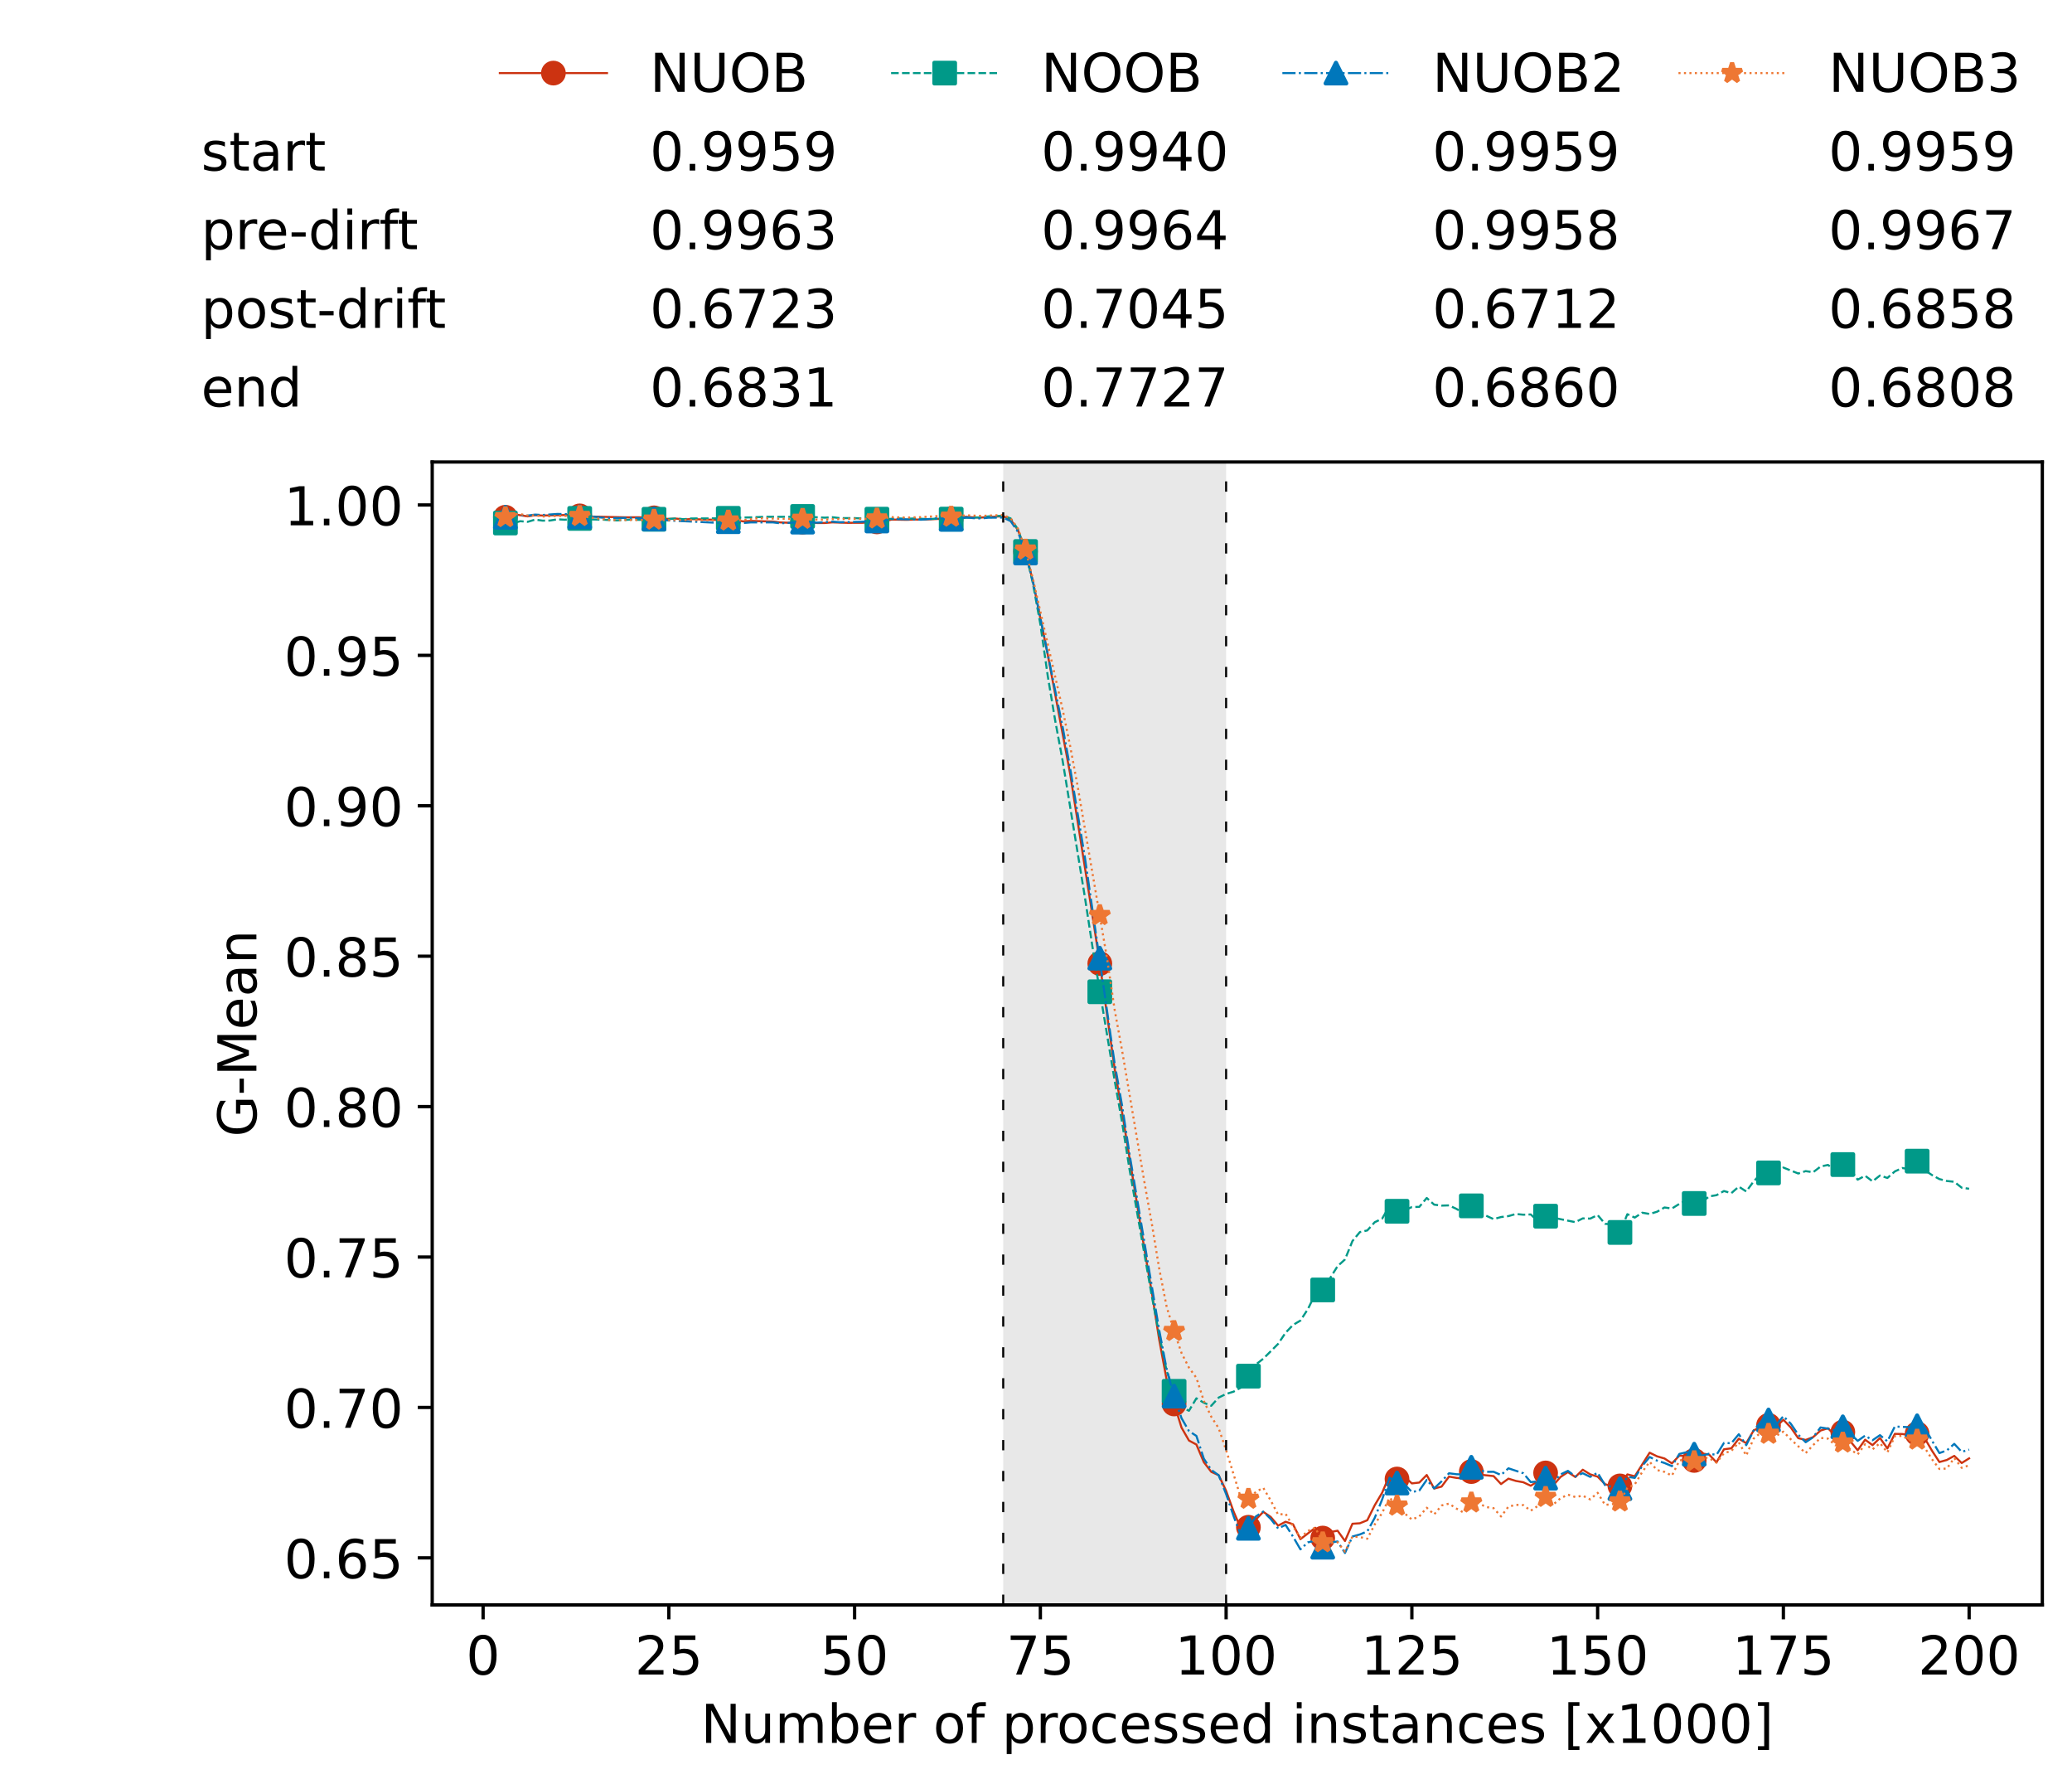 <?xml version="1.0" encoding="utf-8" standalone="no"?>
<!DOCTYPE svg PUBLIC "-//W3C//DTD SVG 1.1//EN"
  "http://www.w3.org/Graphics/SVG/1.1/DTD/svg11.dtd">
<!-- Created with matplotlib (https://matplotlib.org/) -->
<svg height="432.615pt" version="1.1" viewBox="0 0 502.65 432.615" width="502.65pt" xmlns="http://www.w3.org/2000/svg" xmlns:xlink="http://www.w3.org/1999/xlink">
 <defs>
  <style type="text/css">*{stroke-linecap:butt;stroke-linejoin:round;}</style>
 </defs>
 <g id="figure_1">
  <g id="patch_1">
   <path d="M 0 432.615 
L 502.65 432.615 
L 502.65 0 
L 0 0 
z
" style="fill:#ffffff;"/>
  </g>
  <g id="axes_1">
   <g id="patch_2">
    <path d="M 104.85 389.252 
L 495.45 389.252 
L 495.45 112.052 
L 104.85 112.052 
z
" style="fill:#ffffff;"/>
   </g>
   <g id="patch_3">
    <path clip-path="url(#pf21353dd3e)" d="M 297.446 389.252 
L 297.446 112.052 
L 243.372 112.052 
L 243.372 389.252 
z
" style="fill:#d3d3d3;opacity:0.5;"/>
   </g>
   <g id="matplotlib.axis_1">
    <g id="xtick_1">
     <g id="line2d_1">
      <defs>
       <path d="M 0 0 
L 0 3.5 
" id="m85a4c5ee91" style="stroke:#000000;stroke-width:0.8;"/>
      </defs>
      <g>
       <use style="stroke:#000000;stroke-width:0.8;" x="117.197" xlink:href="#m85a4c5ee91" y="389.252"/>
      </g>
     </g>
     <g id="text_1">
      <!-- 0 -->
      <g transform="translate(113.061 406.13)scale(0.13 -0.13)">
       <defs>
        <path d="M 31.781 66.406 
Q 24.172 66.406 20.328 58.906 
Q 16.5 51.422 16.5 36.375 
Q 16.5 21.391 20.328 13.891 
Q 24.172 6.391 31.781 6.391 
Q 39.453 6.391 43.281 13.891 
Q 47.125 21.391 47.125 36.375 
Q 47.125 51.422 43.281 58.906 
Q 39.453 66.406 31.781 66.406 
z
M 31.781 74.219 
Q 44.047 74.219 50.516 64.516 
Q 56.984 54.828 56.984 36.375 
Q 56.984 17.969 50.516 8.266 
Q 44.047 -1.422 31.781 -1.422 
Q 19.531 -1.422 13.062 8.266 
Q 6.594 17.969 6.594 36.375 
Q 6.594 54.828 13.062 64.516 
Q 19.531 74.219 31.781 74.219 
z
" id="DejaVuSans-48"/>
       </defs>
       <use xlink:href="#DejaVuSans-48"/>
      </g>
     </g>
    </g>
    <g id="xtick_2">
     <g id="line2d_2">
      <g>
       <use style="stroke:#000000;stroke-width:0.8;" x="162.259" xlink:href="#m85a4c5ee91" y="389.252"/>
      </g>
     </g>
     <g id="text_2">
      <!-- 25 -->
      <g transform="translate(153.988 406.13)scale(0.13 -0.13)">
       <defs>
        <path d="M 19.188 8.297 
L 53.609 8.297 
L 53.609 0 
L 7.328 0 
L 7.328 8.297 
Q 12.938 14.109 22.625 23.891 
Q 32.328 33.688 34.812 36.531 
Q 39.547 41.844 41.422 45.531 
Q 43.312 49.219 43.312 52.781 
Q 43.312 58.594 39.234 62.25 
Q 35.156 65.922 28.609 65.922 
Q 23.969 65.922 18.812 64.312 
Q 13.672 62.703 7.812 59.422 
L 7.812 69.391 
Q 13.766 71.781 18.938 73 
Q 24.125 74.219 28.422 74.219 
Q 39.75 74.219 46.484 68.547 
Q 53.219 62.891 53.219 53.422 
Q 53.219 48.922 51.531 44.891 
Q 49.859 40.875 45.406 35.406 
Q 44.188 33.984 37.641 27.219 
Q 31.109 20.453 19.188 8.297 
z
" id="DejaVuSans-50"/>
        <path d="M 10.797 72.906 
L 49.516 72.906 
L 49.516 64.594 
L 19.828 64.594 
L 19.828 46.734 
Q 21.969 47.469 24.109 47.828 
Q 26.266 48.188 28.422 48.188 
Q 40.625 48.188 47.75 41.5 
Q 54.891 34.812 54.891 23.391 
Q 54.891 11.625 47.562 5.094 
Q 40.234 -1.422 26.906 -1.422 
Q 22.312 -1.422 17.547 -0.641 
Q 12.797 0.141 7.719 1.703 
L 7.719 11.625 
Q 12.109 9.234 16.797 8.062 
Q 21.484 6.891 26.703 6.891 
Q 35.156 6.891 40.078 11.328 
Q 45.016 15.766 45.016 23.391 
Q 45.016 31 40.078 35.438 
Q 35.156 39.891 26.703 39.891 
Q 22.75 39.891 18.812 39.016 
Q 14.891 38.141 10.797 36.281 
z
" id="DejaVuSans-53"/>
       </defs>
       <use xlink:href="#DejaVuSans-50"/>
       <use x="63.623" xlink:href="#DejaVuSans-53"/>
      </g>
     </g>
    </g>
    <g id="xtick_3">
     <g id="line2d_3">
      <g>
       <use style="stroke:#000000;stroke-width:0.8;" x="207.322" xlink:href="#m85a4c5ee91" y="389.252"/>
      </g>
     </g>
     <g id="text_3">
      <!-- 50 -->
      <g transform="translate(199.05 406.13)scale(0.13 -0.13)">
       <use xlink:href="#DejaVuSans-53"/>
       <use x="63.623" xlink:href="#DejaVuSans-48"/>
      </g>
     </g>
    </g>
    <g id="xtick_4">
     <g id="line2d_4">
      <g>
       <use style="stroke:#000000;stroke-width:0.8;" x="252.384" xlink:href="#m85a4c5ee91" y="389.252"/>
      </g>
     </g>
     <g id="text_4">
      <!-- 75 -->
      <g transform="translate(244.113 406.13)scale(0.13 -0.13)">
       <defs>
        <path d="M 8.203 72.906 
L 55.078 72.906 
L 55.078 68.703 
L 28.609 0 
L 18.312 0 
L 43.219 64.594 
L 8.203 64.594 
z
" id="DejaVuSans-55"/>
       </defs>
       <use xlink:href="#DejaVuSans-55"/>
       <use x="63.623" xlink:href="#DejaVuSans-53"/>
      </g>
     </g>
    </g>
    <g id="xtick_5">
     <g id="line2d_5">
      <g>
       <use style="stroke:#000000;stroke-width:0.8;" x="297.446" xlink:href="#m85a4c5ee91" y="389.252"/>
      </g>
     </g>
     <g id="text_5">
      <!-- 100 -->
      <g transform="translate(285.039 406.13)scale(0.13 -0.13)">
       <defs>
        <path d="M 12.406 8.297 
L 28.516 8.297 
L 28.516 63.922 
L 10.984 60.406 
L 10.984 69.391 
L 28.422 72.906 
L 38.281 72.906 
L 38.281 8.297 
L 54.391 8.297 
L 54.391 0 
L 12.406 0 
z
" id="DejaVuSans-49"/>
       </defs>
       <use xlink:href="#DejaVuSans-49"/>
       <use x="63.623" xlink:href="#DejaVuSans-48"/>
       <use x="127.246" xlink:href="#DejaVuSans-48"/>
      </g>
     </g>
    </g>
    <g id="xtick_6">
     <g id="line2d_6">
      <g>
       <use style="stroke:#000000;stroke-width:0.8;" x="342.509" xlink:href="#m85a4c5ee91" y="389.252"/>
      </g>
     </g>
     <g id="text_6">
      <!-- 125 -->
      <g transform="translate(330.102 406.13)scale(0.13 -0.13)">
       <use xlink:href="#DejaVuSans-49"/>
       <use x="63.623" xlink:href="#DejaVuSans-50"/>
       <use x="127.246" xlink:href="#DejaVuSans-53"/>
      </g>
     </g>
    </g>
    <g id="xtick_7">
     <g id="line2d_7">
      <g>
       <use style="stroke:#000000;stroke-width:0.8;" x="387.571" xlink:href="#m85a4c5ee91" y="389.252"/>
      </g>
     </g>
     <g id="text_7">
      <!-- 150 -->
      <g transform="translate(375.164 406.13)scale(0.13 -0.13)">
       <use xlink:href="#DejaVuSans-49"/>
       <use x="63.623" xlink:href="#DejaVuSans-53"/>
       <use x="127.246" xlink:href="#DejaVuSans-48"/>
      </g>
     </g>
    </g>
    <g id="xtick_8">
     <g id="line2d_8">
      <g>
       <use style="stroke:#000000;stroke-width:0.8;" x="432.633" xlink:href="#m85a4c5ee91" y="389.252"/>
      </g>
     </g>
     <g id="text_8">
      <!-- 175 -->
      <g transform="translate(420.226 406.13)scale(0.13 -0.13)">
       <use xlink:href="#DejaVuSans-49"/>
       <use x="63.623" xlink:href="#DejaVuSans-55"/>
       <use x="127.246" xlink:href="#DejaVuSans-53"/>
      </g>
     </g>
    </g>
    <g id="xtick_9">
     <g id="line2d_9">
      <g>
       <use style="stroke:#000000;stroke-width:0.8;" x="477.695" xlink:href="#m85a4c5ee91" y="389.252"/>
      </g>
     </g>
     <g id="text_9">
      <!-- 200 -->
      <g transform="translate(465.289 406.13)scale(0.13 -0.13)">
       <use xlink:href="#DejaVuSans-50"/>
       <use x="63.623" xlink:href="#DejaVuSans-48"/>
       <use x="127.246" xlink:href="#DejaVuSans-48"/>
      </g>
     </g>
    </g>
    <g id="text_10">
     <!-- Number of processed instances [x1000] -->
     <g transform="translate(170.025 422.711)scale(0.13 -0.13)">
      <defs>
       <path d="M 9.812 72.906 
L 23.094 72.906 
L 55.422 11.922 
L 55.422 72.906 
L 64.984 72.906 
L 64.984 0 
L 51.703 0 
L 19.391 60.984 
L 19.391 0 
L 9.812 0 
z
" id="DejaVuSans-78"/>
       <path d="M 8.5 21.578 
L 8.5 54.688 
L 17.484 54.688 
L 17.484 21.922 
Q 17.484 14.156 20.5 10.266 
Q 23.531 6.391 29.594 6.391 
Q 36.859 6.391 41.078 11.031 
Q 45.312 15.672 45.312 23.688 
L 45.312 54.688 
L 54.297 54.688 
L 54.297 0 
L 45.312 0 
L 45.312 8.406 
Q 42.047 3.422 37.719 1 
Q 33.406 -1.422 27.688 -1.422 
Q 18.266 -1.422 13.375 4.438 
Q 8.5 10.297 8.5 21.578 
z
M 31.109 56 
z
" id="DejaVuSans-117"/>
       <path d="M 52 44.188 
Q 55.375 50.25 60.062 53.125 
Q 64.75 56 71.094 56 
Q 79.641 56 84.281 50.016 
Q 88.922 44.047 88.922 33.016 
L 88.922 0 
L 79.891 0 
L 79.891 32.719 
Q 79.891 40.578 77.094 44.375 
Q 74.312 48.188 68.609 48.188 
Q 61.625 48.188 57.562 43.547 
Q 53.516 38.922 53.516 30.906 
L 53.516 0 
L 44.484 0 
L 44.484 32.719 
Q 44.484 40.625 41.703 44.406 
Q 38.922 48.188 33.109 48.188 
Q 26.219 48.188 22.156 43.531 
Q 18.109 38.875 18.109 30.906 
L 18.109 0 
L 9.078 0 
L 9.078 54.688 
L 18.109 54.688 
L 18.109 46.188 
Q 21.188 51.219 25.484 53.609 
Q 29.781 56 35.688 56 
Q 41.656 56 45.828 52.969 
Q 50 49.953 52 44.188 
z
" id="DejaVuSans-109"/>
       <path d="M 48.688 27.297 
Q 48.688 37.203 44.609 42.844 
Q 40.531 48.484 33.406 48.484 
Q 26.266 48.484 22.188 42.844 
Q 18.109 37.203 18.109 27.297 
Q 18.109 17.391 22.188 11.75 
Q 26.266 6.109 33.406 6.109 
Q 40.531 6.109 44.609 11.75 
Q 48.688 17.391 48.688 27.297 
z
M 18.109 46.391 
Q 20.953 51.266 25.266 53.625 
Q 29.594 56 35.594 56 
Q 45.562 56 51.781 48.094 
Q 58.016 40.188 58.016 27.297 
Q 58.016 14.406 51.781 6.484 
Q 45.562 -1.422 35.594 -1.422 
Q 29.594 -1.422 25.266 0.953 
Q 20.953 3.328 18.109 8.203 
L 18.109 0 
L 9.078 0 
L 9.078 75.984 
L 18.109 75.984 
z
" id="DejaVuSans-98"/>
       <path d="M 56.203 29.594 
L 56.203 25.203 
L 14.891 25.203 
Q 15.484 15.922 20.484 11.062 
Q 25.484 6.203 34.422 6.203 
Q 39.594 6.203 44.453 7.469 
Q 49.312 8.734 54.109 11.281 
L 54.109 2.781 
Q 49.266 0.734 44.188 -0.344 
Q 39.109 -1.422 33.891 -1.422 
Q 20.797 -1.422 13.156 6.188 
Q 5.516 13.812 5.516 26.812 
Q 5.516 40.234 12.766 48.109 
Q 20.016 56 32.328 56 
Q 43.359 56 49.781 48.891 
Q 56.203 41.797 56.203 29.594 
z
M 47.219 32.234 
Q 47.125 39.594 43.094 43.984 
Q 39.062 48.391 32.422 48.391 
Q 24.906 48.391 20.391 44.141 
Q 15.875 39.891 15.188 32.172 
z
" id="DejaVuSans-101"/>
       <path d="M 41.109 46.297 
Q 39.594 47.172 37.812 47.578 
Q 36.031 48 33.891 48 
Q 26.266 48 22.188 43.047 
Q 18.109 38.094 18.109 28.812 
L 18.109 0 
L 9.078 0 
L 9.078 54.688 
L 18.109 54.688 
L 18.109 46.188 
Q 20.953 51.172 25.484 53.578 
Q 30.031 56 36.531 56 
Q 37.453 56 38.578 55.875 
Q 39.703 55.766 41.062 55.516 
z
" id="DejaVuSans-114"/>
       <path id="DejaVuSans-32"/>
       <path d="M 30.609 48.391 
Q 23.391 48.391 19.188 42.75 
Q 14.984 37.109 14.984 27.297 
Q 14.984 17.484 19.156 11.844 
Q 23.344 6.203 30.609 6.203 
Q 37.797 6.203 41.984 11.859 
Q 46.188 17.531 46.188 27.297 
Q 46.188 37.016 41.984 42.703 
Q 37.797 48.391 30.609 48.391 
z
M 30.609 56 
Q 42.328 56 49.016 48.375 
Q 55.719 40.766 55.719 27.297 
Q 55.719 13.875 49.016 6.219 
Q 42.328 -1.422 30.609 -1.422 
Q 18.844 -1.422 12.172 6.219 
Q 5.516 13.875 5.516 27.297 
Q 5.516 40.766 12.172 48.375 
Q 18.844 56 30.609 56 
z
" id="DejaVuSans-111"/>
       <path d="M 37.109 75.984 
L 37.109 68.5 
L 28.516 68.5 
Q 23.688 68.5 21.797 66.547 
Q 19.922 64.594 19.922 59.516 
L 19.922 54.688 
L 34.719 54.688 
L 34.719 47.703 
L 19.922 47.703 
L 19.922 0 
L 10.891 0 
L 10.891 47.703 
L 2.297 47.703 
L 2.297 54.688 
L 10.891 54.688 
L 10.891 58.5 
Q 10.891 67.625 15.141 71.797 
Q 19.391 75.984 28.609 75.984 
z
" id="DejaVuSans-102"/>
       <path d="M 18.109 8.203 
L 18.109 -20.797 
L 9.078 -20.797 
L 9.078 54.688 
L 18.109 54.688 
L 18.109 46.391 
Q 20.953 51.266 25.266 53.625 
Q 29.594 56 35.594 56 
Q 45.562 56 51.781 48.094 
Q 58.016 40.188 58.016 27.297 
Q 58.016 14.406 51.781 6.484 
Q 45.562 -1.422 35.594 -1.422 
Q 29.594 -1.422 25.266 0.953 
Q 20.953 3.328 18.109 8.203 
z
M 48.688 27.297 
Q 48.688 37.203 44.609 42.844 
Q 40.531 48.484 33.406 48.484 
Q 26.266 48.484 22.188 42.844 
Q 18.109 37.203 18.109 27.297 
Q 18.109 17.391 22.188 11.75 
Q 26.266 6.109 33.406 6.109 
Q 40.531 6.109 44.609 11.75 
Q 48.688 17.391 48.688 27.297 
z
" id="DejaVuSans-112"/>
       <path d="M 48.781 52.594 
L 48.781 44.188 
Q 44.969 46.297 41.141 47.344 
Q 37.312 48.391 33.406 48.391 
Q 24.656 48.391 19.812 42.844 
Q 14.984 37.312 14.984 27.297 
Q 14.984 17.281 19.812 11.734 
Q 24.656 6.203 33.406 6.203 
Q 37.312 6.203 41.141 7.25 
Q 44.969 8.297 48.781 10.406 
L 48.781 2.094 
Q 45.016 0.344 40.984 -0.531 
Q 36.969 -1.422 32.422 -1.422 
Q 20.062 -1.422 12.781 6.344 
Q 5.516 14.109 5.516 27.297 
Q 5.516 40.672 12.859 48.328 
Q 20.219 56 33.016 56 
Q 37.156 56 41.109 55.141 
Q 45.062 54.297 48.781 52.594 
z
" id="DejaVuSans-99"/>
       <path d="M 44.281 53.078 
L 44.281 44.578 
Q 40.484 46.531 36.375 47.5 
Q 32.281 48.484 27.875 48.484 
Q 21.188 48.484 17.844 46.438 
Q 14.5 44.391 14.5 40.281 
Q 14.5 37.156 16.891 35.375 
Q 19.281 33.594 26.516 31.984 
L 29.594 31.297 
Q 39.156 29.25 43.188 25.516 
Q 47.219 21.781 47.219 15.094 
Q 47.219 7.469 41.188 3.016 
Q 35.156 -1.422 24.609 -1.422 
Q 20.219 -1.422 15.453 -0.562 
Q 10.688 0.297 5.422 2 
L 5.422 11.281 
Q 10.406 8.688 15.234 7.391 
Q 20.062 6.109 24.812 6.109 
Q 31.156 6.109 34.562 8.281 
Q 37.984 10.453 37.984 14.406 
Q 37.984 18.062 35.516 20.016 
Q 33.062 21.969 24.703 23.781 
L 21.578 24.516 
Q 13.234 26.266 9.516 29.906 
Q 5.812 33.547 5.812 39.891 
Q 5.812 47.609 11.281 51.797 
Q 16.75 56 26.812 56 
Q 31.781 56 36.172 55.266 
Q 40.578 54.547 44.281 53.078 
z
" id="DejaVuSans-115"/>
       <path d="M 45.406 46.391 
L 45.406 75.984 
L 54.391 75.984 
L 54.391 0 
L 45.406 0 
L 45.406 8.203 
Q 42.578 3.328 38.25 0.953 
Q 33.938 -1.422 27.875 -1.422 
Q 17.969 -1.422 11.734 6.484 
Q 5.516 14.406 5.516 27.297 
Q 5.516 40.188 11.734 48.094 
Q 17.969 56 27.875 56 
Q 33.938 56 38.25 53.625 
Q 42.578 51.266 45.406 46.391 
z
M 14.797 27.297 
Q 14.797 17.391 18.875 11.75 
Q 22.953 6.109 30.078 6.109 
Q 37.203 6.109 41.297 11.75 
Q 45.406 17.391 45.406 27.297 
Q 45.406 37.203 41.297 42.844 
Q 37.203 48.484 30.078 48.484 
Q 22.953 48.484 18.875 42.844 
Q 14.797 37.203 14.797 27.297 
z
" id="DejaVuSans-100"/>
       <path d="M 9.422 54.688 
L 18.406 54.688 
L 18.406 0 
L 9.422 0 
z
M 9.422 75.984 
L 18.406 75.984 
L 18.406 64.594 
L 9.422 64.594 
z
" id="DejaVuSans-105"/>
       <path d="M 54.891 33.016 
L 54.891 0 
L 45.906 0 
L 45.906 32.719 
Q 45.906 40.484 42.875 44.328 
Q 39.844 48.188 33.797 48.188 
Q 26.516 48.188 22.312 43.547 
Q 18.109 38.922 18.109 30.906 
L 18.109 0 
L 9.078 0 
L 9.078 54.688 
L 18.109 54.688 
L 18.109 46.188 
Q 21.344 51.125 25.703 53.562 
Q 30.078 56 35.797 56 
Q 45.219 56 50.047 50.172 
Q 54.891 44.344 54.891 33.016 
z
" id="DejaVuSans-110"/>
       <path d="M 18.312 70.219 
L 18.312 54.688 
L 36.812 54.688 
L 36.812 47.703 
L 18.312 47.703 
L 18.312 18.016 
Q 18.312 11.328 20.141 9.422 
Q 21.969 7.516 27.594 7.516 
L 36.812 7.516 
L 36.812 0 
L 27.594 0 
Q 17.188 0 13.234 3.875 
Q 9.281 7.766 9.281 18.016 
L 9.281 47.703 
L 2.688 47.703 
L 2.688 54.688 
L 9.281 54.688 
L 9.281 70.219 
z
" id="DejaVuSans-116"/>
       <path d="M 34.281 27.484 
Q 23.391 27.484 19.188 25 
Q 14.984 22.516 14.984 16.5 
Q 14.984 11.719 18.141 8.906 
Q 21.297 6.109 26.703 6.109 
Q 34.188 6.109 38.703 11.406 
Q 43.219 16.703 43.219 25.484 
L 43.219 27.484 
z
M 52.203 31.203 
L 52.203 0 
L 43.219 0 
L 43.219 8.297 
Q 40.141 3.328 35.547 0.953 
Q 30.953 -1.422 24.312 -1.422 
Q 15.922 -1.422 10.953 3.297 
Q 6 8.016 6 15.922 
Q 6 25.141 12.172 29.828 
Q 18.359 34.516 30.609 34.516 
L 43.219 34.516 
L 43.219 35.406 
Q 43.219 41.609 39.141 45 
Q 35.062 48.391 27.688 48.391 
Q 23 48.391 18.547 47.266 
Q 14.109 46.141 10.016 43.891 
L 10.016 52.203 
Q 14.938 54.109 19.578 55.047 
Q 24.219 56 28.609 56 
Q 40.484 56 46.344 49.844 
Q 52.203 43.703 52.203 31.203 
z
" id="DejaVuSans-97"/>
       <path d="M 8.594 75.984 
L 29.297 75.984 
L 29.297 69 
L 17.578 69 
L 17.578 -6.203 
L 29.297 -6.203 
L 29.297 -13.188 
L 8.594 -13.188 
z
" id="DejaVuSans-91"/>
       <path d="M 54.891 54.688 
L 35.109 28.078 
L 55.906 0 
L 45.312 0 
L 29.391 21.484 
L 13.484 0 
L 2.875 0 
L 24.125 28.609 
L 4.688 54.688 
L 15.281 54.688 
L 29.781 35.203 
L 44.281 54.688 
z
" id="DejaVuSans-120"/>
       <path d="M 30.422 75.984 
L 30.422 -13.188 
L 9.719 -13.188 
L 9.719 -6.203 
L 21.391 -6.203 
L 21.391 69 
L 9.719 69 
L 9.719 75.984 
z
" id="DejaVuSans-93"/>
      </defs>
      <use xlink:href="#DejaVuSans-78"/>
      <use x="74.805" xlink:href="#DejaVuSans-117"/>
      <use x="138.184" xlink:href="#DejaVuSans-109"/>
      <use x="235.596" xlink:href="#DejaVuSans-98"/>
      <use x="299.072" xlink:href="#DejaVuSans-101"/>
      <use x="360.596" xlink:href="#DejaVuSans-114"/>
      <use x="401.709" xlink:href="#DejaVuSans-32"/>
      <use x="433.496" xlink:href="#DejaVuSans-111"/>
      <use x="494.678" xlink:href="#DejaVuSans-102"/>
      <use x="529.883" xlink:href="#DejaVuSans-32"/>
      <use x="561.67" xlink:href="#DejaVuSans-112"/>
      <use x="625.146" xlink:href="#DejaVuSans-114"/>
      <use x="664.01" xlink:href="#DejaVuSans-111"/>
      <use x="725.191" xlink:href="#DejaVuSans-99"/>
      <use x="780.172" xlink:href="#DejaVuSans-101"/>
      <use x="841.695" xlink:href="#DejaVuSans-115"/>
      <use x="893.795" xlink:href="#DejaVuSans-115"/>
      <use x="945.895" xlink:href="#DejaVuSans-101"/>
      <use x="1007.418" xlink:href="#DejaVuSans-100"/>
      <use x="1070.895" xlink:href="#DejaVuSans-32"/>
      <use x="1102.682" xlink:href="#DejaVuSans-105"/>
      <use x="1130.465" xlink:href="#DejaVuSans-110"/>
      <use x="1193.844" xlink:href="#DejaVuSans-115"/>
      <use x="1245.943" xlink:href="#DejaVuSans-116"/>
      <use x="1285.152" xlink:href="#DejaVuSans-97"/>
      <use x="1346.432" xlink:href="#DejaVuSans-110"/>
      <use x="1409.811" xlink:href="#DejaVuSans-99"/>
      <use x="1464.791" xlink:href="#DejaVuSans-101"/>
      <use x="1526.314" xlink:href="#DejaVuSans-115"/>
      <use x="1578.414" xlink:href="#DejaVuSans-32"/>
      <use x="1610.201" xlink:href="#DejaVuSans-91"/>
      <use x="1649.215" xlink:href="#DejaVuSans-120"/>
      <use x="1708.395" xlink:href="#DejaVuSans-49"/>
      <use x="1772.018" xlink:href="#DejaVuSans-48"/>
      <use x="1835.641" xlink:href="#DejaVuSans-48"/>
      <use x="1899.264" xlink:href="#DejaVuSans-48"/>
      <use x="1962.887" xlink:href="#DejaVuSans-93"/>
     </g>
    </g>
   </g>
   <g id="matplotlib.axis_2">
    <g id="ytick_1">
     <g id="line2d_10">
      <defs>
       <path d="M 0 0 
L -3.5 0 
" id="ma370db7b1b" style="stroke:#000000;stroke-width:0.8;"/>
      </defs>
      <g>
       <use style="stroke:#000000;stroke-width:0.8;" x="104.85" xlink:href="#ma370db7b1b" y="377.832"/>
      </g>
     </g>
     <g id="text_11">
      <!-- 0.65 -->
      <g transform="translate(68.905 382.771)scale(0.13 -0.13)">
       <defs>
        <path d="M 10.688 12.406 
L 21 12.406 
L 21 0 
L 10.688 0 
z
" id="DejaVuSans-46"/>
        <path d="M 33.016 40.375 
Q 26.375 40.375 22.484 35.828 
Q 18.609 31.297 18.609 23.391 
Q 18.609 15.531 22.484 10.953 
Q 26.375 6.391 33.016 6.391 
Q 39.656 6.391 43.531 10.953 
Q 47.406 15.531 47.406 23.391 
Q 47.406 31.297 43.531 35.828 
Q 39.656 40.375 33.016 40.375 
z
M 52.594 71.297 
L 52.594 62.312 
Q 48.875 64.062 45.094 64.984 
Q 41.312 65.922 37.594 65.922 
Q 27.828 65.922 22.672 59.328 
Q 17.531 52.734 16.797 39.406 
Q 19.672 43.656 24.016 45.922 
Q 28.375 48.188 33.594 48.188 
Q 44.578 48.188 50.953 41.516 
Q 57.328 34.859 57.328 23.391 
Q 57.328 12.156 50.688 5.359 
Q 44.047 -1.422 33.016 -1.422 
Q 20.359 -1.422 13.672 8.266 
Q 6.984 17.969 6.984 36.375 
Q 6.984 53.656 15.188 63.938 
Q 23.391 74.219 37.203 74.219 
Q 40.922 74.219 44.703 73.484 
Q 48.484 72.75 52.594 71.297 
z
" id="DejaVuSans-54"/>
       </defs>
       <use xlink:href="#DejaVuSans-48"/>
       <use x="63.623" xlink:href="#DejaVuSans-46"/>
       <use x="95.41" xlink:href="#DejaVuSans-54"/>
       <use x="159.033" xlink:href="#DejaVuSans-53"/>
      </g>
     </g>
    </g>
    <g id="ytick_2">
     <g id="line2d_11">
      <g>
       <use style="stroke:#000000;stroke-width:0.8;" x="104.85" xlink:href="#ma370db7b1b" y="341.352"/>
      </g>
     </g>
     <g id="text_12">
      <!-- 0.70 -->
      <g transform="translate(68.905 346.291)scale(0.13 -0.13)">
       <use xlink:href="#DejaVuSans-48"/>
       <use x="63.623" xlink:href="#DejaVuSans-46"/>
       <use x="95.41" xlink:href="#DejaVuSans-55"/>
       <use x="159.033" xlink:href="#DejaVuSans-48"/>
      </g>
     </g>
    </g>
    <g id="ytick_3">
     <g id="line2d_12">
      <g>
       <use style="stroke:#000000;stroke-width:0.8;" x="104.85" xlink:href="#ma370db7b1b" y="304.871"/>
      </g>
     </g>
     <g id="text_13">
      <!-- 0.75 -->
      <g transform="translate(68.905 309.81)scale(0.13 -0.13)">
       <use xlink:href="#DejaVuSans-48"/>
       <use x="63.623" xlink:href="#DejaVuSans-46"/>
       <use x="95.41" xlink:href="#DejaVuSans-55"/>
       <use x="159.033" xlink:href="#DejaVuSans-53"/>
      </g>
     </g>
    </g>
    <g id="ytick_4">
     <g id="line2d_13">
      <g>
       <use style="stroke:#000000;stroke-width:0.8;" x="104.85" xlink:href="#ma370db7b1b" y="268.39"/>
      </g>
     </g>
     <g id="text_14">
      <!-- 0.80 -->
      <g transform="translate(68.905 273.329)scale(0.13 -0.13)">
       <defs>
        <path d="M 31.781 34.625 
Q 24.75 34.625 20.719 30.859 
Q 16.703 27.094 16.703 20.516 
Q 16.703 13.922 20.719 10.156 
Q 24.75 6.391 31.781 6.391 
Q 38.812 6.391 42.859 10.172 
Q 46.922 13.969 46.922 20.516 
Q 46.922 27.094 42.891 30.859 
Q 38.875 34.625 31.781 34.625 
z
M 21.922 38.812 
Q 15.578 40.375 12.031 44.719 
Q 8.5 49.078 8.5 55.328 
Q 8.5 64.062 14.719 69.141 
Q 20.953 74.219 31.781 74.219 
Q 42.672 74.219 48.875 69.141 
Q 55.078 64.062 55.078 55.328 
Q 55.078 49.078 51.531 44.719 
Q 48 40.375 41.703 38.812 
Q 48.828 37.156 52.797 32.312 
Q 56.781 27.484 56.781 20.516 
Q 56.781 9.906 50.312 4.234 
Q 43.844 -1.422 31.781 -1.422 
Q 19.734 -1.422 13.25 4.234 
Q 6.781 9.906 6.781 20.516 
Q 6.781 27.484 10.781 32.312 
Q 14.797 37.156 21.922 38.812 
z
M 18.312 54.391 
Q 18.312 48.734 21.844 45.562 
Q 25.391 42.391 31.781 42.391 
Q 38.141 42.391 41.719 45.562 
Q 45.312 48.734 45.312 54.391 
Q 45.312 60.062 41.719 63.234 
Q 38.141 66.406 31.781 66.406 
Q 25.391 66.406 21.844 63.234 
Q 18.312 60.062 18.312 54.391 
z
" id="DejaVuSans-56"/>
       </defs>
       <use xlink:href="#DejaVuSans-48"/>
       <use x="63.623" xlink:href="#DejaVuSans-46"/>
       <use x="95.41" xlink:href="#DejaVuSans-56"/>
       <use x="159.033" xlink:href="#DejaVuSans-48"/>
      </g>
     </g>
    </g>
    <g id="ytick_5">
     <g id="line2d_14">
      <g>
       <use style="stroke:#000000;stroke-width:0.8;" x="104.85" xlink:href="#ma370db7b1b" y="231.91"/>
      </g>
     </g>
     <g id="text_15">
      <!-- 0.85 -->
      <g transform="translate(68.905 236.849)scale(0.13 -0.13)">
       <use xlink:href="#DejaVuSans-48"/>
       <use x="63.623" xlink:href="#DejaVuSans-46"/>
       <use x="95.41" xlink:href="#DejaVuSans-56"/>
       <use x="159.033" xlink:href="#DejaVuSans-53"/>
      </g>
     </g>
    </g>
    <g id="ytick_6">
     <g id="line2d_15">
      <g>
       <use style="stroke:#000000;stroke-width:0.8;" x="104.85" xlink:href="#ma370db7b1b" y="195.429"/>
      </g>
     </g>
     <g id="text_16">
      <!-- 0.90 -->
      <g transform="translate(68.905 200.368)scale(0.13 -0.13)">
       <defs>
        <path d="M 10.984 1.516 
L 10.984 10.5 
Q 14.703 8.734 18.5 7.812 
Q 22.312 6.891 25.984 6.891 
Q 35.75 6.891 40.891 13.453 
Q 46.047 20.016 46.781 33.406 
Q 43.953 29.203 39.594 26.953 
Q 35.25 24.703 29.984 24.703 
Q 19.047 24.703 12.672 31.312 
Q 6.297 37.938 6.297 49.422 
Q 6.297 60.641 12.938 67.422 
Q 19.578 74.219 30.609 74.219 
Q 43.266 74.219 49.922 64.516 
Q 56.594 54.828 56.594 36.375 
Q 56.594 19.141 48.406 8.859 
Q 40.234 -1.422 26.422 -1.422 
Q 22.703 -1.422 18.891 -0.688 
Q 15.094 0.047 10.984 1.516 
z
M 30.609 32.422 
Q 37.25 32.422 41.125 36.953 
Q 45.016 41.5 45.016 49.422 
Q 45.016 57.281 41.125 61.844 
Q 37.25 66.406 30.609 66.406 
Q 23.969 66.406 20.094 61.844 
Q 16.219 57.281 16.219 49.422 
Q 16.219 41.5 20.094 36.953 
Q 23.969 32.422 30.609 32.422 
z
" id="DejaVuSans-57"/>
       </defs>
       <use xlink:href="#DejaVuSans-48"/>
       <use x="63.623" xlink:href="#DejaVuSans-46"/>
       <use x="95.41" xlink:href="#DejaVuSans-57"/>
       <use x="159.033" xlink:href="#DejaVuSans-48"/>
      </g>
     </g>
    </g>
    <g id="ytick_7">
     <g id="line2d_16">
      <g>
       <use style="stroke:#000000;stroke-width:0.8;" x="104.85" xlink:href="#ma370db7b1b" y="158.949"/>
      </g>
     </g>
     <g id="text_17">
      <!-- 0.95 -->
      <g transform="translate(68.905 163.888)scale(0.13 -0.13)">
       <use xlink:href="#DejaVuSans-48"/>
       <use x="63.623" xlink:href="#DejaVuSans-46"/>
       <use x="95.41" xlink:href="#DejaVuSans-57"/>
       <use x="159.033" xlink:href="#DejaVuSans-53"/>
      </g>
     </g>
    </g>
    <g id="ytick_8">
     <g id="line2d_17">
      <g>
       <use style="stroke:#000000;stroke-width:0.8;" x="104.85" xlink:href="#ma370db7b1b" y="122.468"/>
      </g>
     </g>
     <g id="text_18">
      <!-- 1.00 -->
      <g transform="translate(68.905 127.407)scale(0.13 -0.13)">
       <use xlink:href="#DejaVuSans-49"/>
       <use x="63.623" xlink:href="#DejaVuSans-46"/>
       <use x="95.41" xlink:href="#DejaVuSans-48"/>
       <use x="159.033" xlink:href="#DejaVuSans-48"/>
      </g>
     </g>
    </g>
    <g id="text_19">
     <!-- G-Mean -->
     <g transform="translate(62.201 275.744)rotate(-90)scale(0.13 -0.13)">
      <defs>
       <path d="M 59.516 10.406 
L 59.516 29.984 
L 43.406 29.984 
L 43.406 38.094 
L 69.281 38.094 
L 69.281 6.781 
Q 63.578 2.734 56.688 0.656 
Q 49.812 -1.422 42 -1.422 
Q 24.906 -1.422 15.25 8.562 
Q 5.609 18.562 5.609 36.375 
Q 5.609 54.25 15.25 64.234 
Q 24.906 74.219 42 74.219 
Q 49.125 74.219 55.547 72.453 
Q 61.969 70.703 67.391 67.281 
L 67.391 56.781 
Q 61.922 61.422 55.766 63.766 
Q 49.609 66.109 42.828 66.109 
Q 29.438 66.109 22.719 58.641 
Q 16.016 51.172 16.016 36.375 
Q 16.016 21.625 22.719 14.156 
Q 29.438 6.688 42.828 6.688 
Q 48.047 6.688 52.141 7.594 
Q 56.25 8.5 59.516 10.406 
z
" id="DejaVuSans-71"/>
       <path d="M 4.891 31.391 
L 31.203 31.391 
L 31.203 23.391 
L 4.891 23.391 
z
" id="DejaVuSans-45"/>
       <path d="M 9.812 72.906 
L 24.516 72.906 
L 43.109 23.297 
L 61.812 72.906 
L 76.516 72.906 
L 76.516 0 
L 66.891 0 
L 66.891 64.016 
L 48.094 14.016 
L 38.188 14.016 
L 19.391 64.016 
L 19.391 0 
L 9.812 0 
z
" id="DejaVuSans-77"/>
      </defs>
      <use xlink:href="#DejaVuSans-71"/>
      <use x="77.49" xlink:href="#DejaVuSans-45"/>
      <use x="113.574" xlink:href="#DejaVuSans-77"/>
      <use x="199.854" xlink:href="#DejaVuSans-101"/>
      <use x="261.377" xlink:href="#DejaVuSans-97"/>
      <use x="322.656" xlink:href="#DejaVuSans-110"/>
     </g>
    </g>
   </g>
   <g id="line2d_18"/>
   <g id="line2d_19"/>
   <g id="line2d_20"/>
   <g id="line2d_21"/>
   <g id="line2d_22"/>
   <g id="line2d_23">
    <path clip-path="url(#pf21353dd3e)" d="M 122.605 125.446 
L 124.407 124.687 
L 128.012 125.236 
L 129.815 124.964 
L 131.617 125.035 
L 138.827 124.875 
L 142.432 125.256 
L 151.444 125.466 
L 155.049 125.459 
L 162.259 125.861 
L 164.062 125.785 
L 165.864 125.972 
L 167.667 125.899 
L 176.679 126.164 
L 178.482 126.171 
L 180.284 126.45 
L 182.087 126.342 
L 187.494 126.486 
L 189.297 126.703 
L 191.099 126.779 
L 192.902 126.632 
L 194.704 126.635 
L 198.309 126.843 
L 200.112 126.842 
L 201.914 126.695 
L 205.519 126.802 
L 209.124 126.796 
L 212.729 126.578 
L 214.532 126.429 
L 216.334 126.009 
L 219.939 126.076 
L 221.742 125.998 
L 223.544 126.031 
L 228.952 125.798 
L 230.754 125.841 
L 234.359 125.333 
L 236.162 125.483 
L 237.964 125.519 
L 243.372 125.195 
L 245.174 126.024 
L 246.976 128.593 
L 248.779 133.747 
L 250.581 141.035 
L 254.186 158.84 
L 259.594 187.61 
L 265.001 221.881 
L 266.804 233.69 
L 270.409 259.229 
L 272.211 269.8 
L 277.619 302.934 
L 279.421 313.44 
L 281.224 324.982 
L 283.026 334.682 
L 286.631 346.245 
L 288.434 349.381 
L 290.236 350.351 
L 292.039 354.63 
L 293.841 356.974 
L 295.644 357.792 
L 297.446 361.587 
L 299.249 366.566 
L 301.051 370.768 
L 302.854 370.41 
L 306.459 366.678 
L 308.261 367.905 
L 310.064 370.022 
L 311.866 369.075 
L 313.669 369.675 
L 315.471 373.3 
L 319.076 370.535 
L 320.879 373.033 
L 322.681 371.601 
L 324.484 371.246 
L 326.286 373.75 
L 328.089 369.564 
L 329.891 369.444 
L 331.694 368.709 
L 333.496 365.077 
L 335.299 362.036 
L 337.101 357.77 
L 338.904 358.712 
L 340.706 358.143 
L 342.509 359.776 
L 344.311 359.57 
L 346.114 357.739 
L 347.916 361.026 
L 349.719 360.546 
L 351.521 358.124 
L 353.324 358.44 
L 355.126 358.616 
L 356.928 356.908 
L 358.731 357.626 
L 362.336 358.003 
L 364.138 359.934 
L 365.941 358.623 
L 367.743 359.176 
L 369.546 359.499 
L 371.348 360.343 
L 373.151 359.206 
L 374.953 357.238 
L 376.756 360.296 
L 378.558 358.222 
L 380.361 357.029 
L 382.163 358.231 
L 383.966 356.456 
L 385.768 357.581 
L 387.571 358.144 
L 389.373 359.96 
L 391.176 360.54 
L 392.978 360.386 
L 394.781 357.593 
L 396.583 358.044 
L 400.188 352.325 
L 401.991 353.209 
L 403.793 353.734 
L 405.596 354.918 
L 407.398 353.042 
L 409.201 353.127 
L 411.003 354.203 
L 412.806 352.508 
L 414.608 352.784 
L 416.411 354.67 
L 418.213 351.508 
L 420.016 351.262 
L 421.818 348.934 
L 423.621 350.026 
L 425.423 346.937 
L 427.226 346.018 
L 429.028 345.691 
L 430.831 346.055 
L 432.633 344.338 
L 434.436 346.223 
L 436.238 348.801 
L 438.041 349.242 
L 439.843 348.552 
L 441.646 346.961 
L 443.448 346.393 
L 445.251 348.239 
L 447.053 347.334 
L 450.658 351.732 
L 452.461 349.183 
L 454.263 350.493 
L 456.066 348.767 
L 457.868 351.291 
L 459.671 347.761 
L 461.473 347.8 
L 463.276 348.035 
L 465.078 347.714 
L 466.881 348.756 
L 468.683 351.844 
L 470.485 354.596 
L 472.288 354.092 
L 474.09 353.103 
L 475.893 354.831 
L 477.695 353.701 
L 477.695 353.701 
" style="fill:none;stroke:#cc3311;stroke-linecap:square;stroke-width:0.5;"/>
    <defs>
     <path d="M 0 2.5 
C 0.663 2.5 1.299 2.237 1.768 1.768 
C 2.237 1.299 2.5 0.663 2.5 0 
C 2.5 -0.663 2.237 -1.299 1.768 -1.768 
C 1.299 -2.237 0.663 -2.5 0 -2.5 
C -0.663 -2.5 -1.299 -2.237 -1.768 -1.768 
C -2.237 -1.299 -2.5 -0.663 -2.5 0 
C -2.5 0.663 -2.237 1.299 -1.768 1.768 
C -1.299 2.237 -0.663 2.5 0 2.5 
z
" id="m24e14ba61d" style="stroke:#cc3311;"/>
    </defs>
    <g clip-path="url(#pf21353dd3e)">
     <use style="fill:#cc3311;stroke:#cc3311;" x="122.605" xlink:href="#m24e14ba61d" y="125.446"/>
     <use style="fill:#cc3311;stroke:#cc3311;" x="140.629" xlink:href="#m24e14ba61d" y="125.118"/>
     <use style="fill:#cc3311;stroke:#cc3311;" x="158.654" xlink:href="#m24e14ba61d" y="125.597"/>
     <use style="fill:#cc3311;stroke:#cc3311;" x="176.679" xlink:href="#m24e14ba61d" y="126.164"/>
     <use style="fill:#cc3311;stroke:#cc3311;" x="194.704" xlink:href="#m24e14ba61d" y="126.635"/>
     <use style="fill:#cc3311;stroke:#cc3311;" x="212.729" xlink:href="#m24e14ba61d" y="126.578"/>
     <use style="fill:#cc3311;stroke:#cc3311;" x="230.754" xlink:href="#m24e14ba61d" y="125.841"/>
     <use style="fill:#cc3311;stroke:#cc3311;" x="248.779" xlink:href="#m24e14ba61d" y="133.747"/>
     <use style="fill:#cc3311;stroke:#cc3311;" x="266.804" xlink:href="#m24e14ba61d" y="233.69"/>
     <use style="fill:#cc3311;stroke:#cc3311;" x="284.829" xlink:href="#m24e14ba61d" y="340.508"/>
     <use style="fill:#cc3311;stroke:#cc3311;" x="302.854" xlink:href="#m24e14ba61d" y="370.41"/>
     <use style="fill:#cc3311;stroke:#cc3311;" x="320.879" xlink:href="#m24e14ba61d" y="373.033"/>
     <use style="fill:#cc3311;stroke:#cc3311;" x="338.904" xlink:href="#m24e14ba61d" y="358.712"/>
     <use style="fill:#cc3311;stroke:#cc3311;" x="356.928" xlink:href="#m24e14ba61d" y="356.908"/>
     <use style="fill:#cc3311;stroke:#cc3311;" x="374.953" xlink:href="#m24e14ba61d" y="357.238"/>
     <use style="fill:#cc3311;stroke:#cc3311;" x="392.978" xlink:href="#m24e14ba61d" y="360.386"/>
     <use style="fill:#cc3311;stroke:#cc3311;" x="411.003" xlink:href="#m24e14ba61d" y="354.203"/>
     <use style="fill:#cc3311;stroke:#cc3311;" x="429.028" xlink:href="#m24e14ba61d" y="345.691"/>
     <use style="fill:#cc3311;stroke:#cc3311;" x="447.053" xlink:href="#m24e14ba61d" y="347.334"/>
     <use style="fill:#cc3311;stroke:#cc3311;" x="465.078" xlink:href="#m24e14ba61d" y="347.714"/>
    </g>
   </g>
   <g id="line2d_24"/>
   <g id="line2d_25"/>
   <g id="line2d_26"/>
   <g id="line2d_27"/>
   <g id="line2d_28">
    <path clip-path="url(#pf21353dd3e)" d="M 122.605 126.847 
L 124.407 126.921 
L 126.21 126.41 
L 128.012 126.56 
L 129.815 126.023 
L 131.617 126.273 
L 133.419 126.249 
L 135.222 125.949 
L 137.024 126.052 
L 140.629 125.729 
L 142.432 125.953 
L 146.037 126.027 
L 149.642 126.215 
L 153.247 126.001 
L 155.049 126.083 
L 160.457 125.86 
L 162.259 125.86 
L 164.062 125.743 
L 165.864 125.928 
L 167.667 125.748 
L 176.679 125.711 
L 178.482 125.559 
L 182.087 125.482 
L 185.692 125.337 
L 196.507 125.367 
L 200.112 125.554 
L 201.914 125.442 
L 203.717 125.658 
L 207.322 125.659 
L 210.927 125.841 
L 214.532 125.92 
L 218.137 125.745 
L 219.939 125.823 
L 221.742 125.751 
L 225.347 125.904 
L 227.149 125.796 
L 230.754 125.908 
L 234.359 125.567 
L 237.964 125.491 
L 239.767 125.24 
L 243.372 125.093 
L 245.174 125.728 
L 246.976 128.447 
L 248.779 133.759 
L 250.581 141.515 
L 252.384 151.403 
L 254.186 164.011 
L 255.989 174.812 
L 257.791 184.535 
L 263.199 217.693 
L 265.001 229.496 
L 270.409 262.1 
L 272.211 272.234 
L 274.014 283.625 
L 279.421 314.349 
L 281.224 323.749 
L 283.026 332.53 
L 284.829 337.444 
L 286.631 341.294 
L 288.434 342.16 
L 290.236 339.141 
L 292.039 340.216 
L 293.841 340.945 
L 295.644 338.957 
L 297.446 338.081 
L 299.249 337.525 
L 301.051 336.537 
L 304.656 330.938 
L 306.459 329.534 
L 310.064 325.931 
L 311.866 323.235 
L 313.669 321.35 
L 315.471 320.284 
L 317.274 317.515 
L 319.076 313.846 
L 320.879 312.857 
L 324.484 307.086 
L 326.286 305.454 
L 328.089 300.999 
L 329.891 298.822 
L 331.694 298.423 
L 333.496 296.43 
L 335.299 295.568 
L 337.101 292.421 
L 338.904 293.778 
L 340.706 293.541 
L 342.509 292.755 
L 344.311 292.703 
L 346.114 290.552 
L 347.916 292.166 
L 349.719 292.399 
L 351.521 292.346 
L 353.324 293.196 
L 355.126 294.295 
L 356.928 292.464 
L 358.731 294.715 
L 360.533 294.855 
L 362.336 295.679 
L 364.138 295.171 
L 365.941 294.945 
L 367.743 294.431 
L 369.546 294.61 
L 371.348 294.542 
L 373.151 296.273 
L 374.953 294.966 
L 382.163 296.413 
L 383.966 295.499 
L 385.768 295.556 
L 387.571 294.693 
L 389.373 296.815 
L 391.176 296.972 
L 392.978 298.91 
L 394.781 294.484 
L 396.583 295.301 
L 398.386 294.12 
L 400.188 294.435 
L 401.991 293.883 
L 403.793 292.854 
L 405.596 293.108 
L 407.398 291.985 
L 409.201 291.025 
L 411.003 291.89 
L 412.806 291.623 
L 414.608 290.172 
L 416.411 289.871 
L 418.213 288.868 
L 420.016 289.373 
L 421.818 287.792 
L 423.621 288.973 
L 425.423 286.53 
L 427.226 284.617 
L 429.028 284.47 
L 430.831 284.563 
L 432.633 283.176 
L 436.238 284.613 
L 438.041 284.035 
L 439.843 284.312 
L 441.646 282.933 
L 443.448 282.536 
L 445.251 283.859 
L 447.053 282.452 
L 448.856 283.59 
L 450.658 286.111 
L 452.461 285.156 
L 454.263 286.513 
L 456.066 285.103 
L 457.868 285.696 
L 459.671 284.111 
L 461.473 283.28 
L 463.276 283.599 
L 465.078 281.617 
L 466.881 283.784 
L 468.683 284.986 
L 470.485 285.967 
L 472.288 286.43 
L 474.09 286.626 
L 475.893 288.057 
L 477.695 288.315 
L 477.695 288.315 
" style="fill:none;stroke:#009988;stroke-dasharray:1.85,0.8;stroke-dashoffset:0;stroke-width:0.5;"/>
    <defs>
     <path d="M -2.5 2.5 
L 2.5 2.5 
L 2.5 -2.5 
L -2.5 -2.5 
z
" id="m4f428ce36f" style="stroke:#009988;stroke-linejoin:miter;"/>
    </defs>
    <g clip-path="url(#pf21353dd3e)">
     <use style="fill:#009988;stroke:#009988;stroke-linejoin:miter;" x="122.605" xlink:href="#m4f428ce36f" y="126.847"/>
     <use style="fill:#009988;stroke:#009988;stroke-linejoin:miter;" x="140.629" xlink:href="#m4f428ce36f" y="125.729"/>
     <use style="fill:#009988;stroke:#009988;stroke-linejoin:miter;" x="158.654" xlink:href="#m4f428ce36f" y="125.941"/>
     <use style="fill:#009988;stroke:#009988;stroke-linejoin:miter;" x="176.679" xlink:href="#m4f428ce36f" y="125.711"/>
     <use style="fill:#009988;stroke:#009988;stroke-linejoin:miter;" x="194.704" xlink:href="#m4f428ce36f" y="125.258"/>
     <use style="fill:#009988;stroke:#009988;stroke-linejoin:miter;" x="212.729" xlink:href="#m4f428ce36f" y="125.916"/>
     <use style="fill:#009988;stroke:#009988;stroke-linejoin:miter;" x="230.754" xlink:href="#m4f428ce36f" y="125.908"/>
     <use style="fill:#009988;stroke:#009988;stroke-linejoin:miter;" x="248.779" xlink:href="#m4f428ce36f" y="133.759"/>
     <use style="fill:#009988;stroke:#009988;stroke-linejoin:miter;" x="266.804" xlink:href="#m4f428ce36f" y="240.538"/>
     <use style="fill:#009988;stroke:#009988;stroke-linejoin:miter;" x="284.829" xlink:href="#m4f428ce36f" y="337.444"/>
     <use style="fill:#009988;stroke:#009988;stroke-linejoin:miter;" x="302.854" xlink:href="#m4f428ce36f" y="333.759"/>
     <use style="fill:#009988;stroke:#009988;stroke-linejoin:miter;" x="320.879" xlink:href="#m4f428ce36f" y="312.857"/>
     <use style="fill:#009988;stroke:#009988;stroke-linejoin:miter;" x="338.904" xlink:href="#m4f428ce36f" y="293.778"/>
     <use style="fill:#009988;stroke:#009988;stroke-linejoin:miter;" x="356.928" xlink:href="#m4f428ce36f" y="292.464"/>
     <use style="fill:#009988;stroke:#009988;stroke-linejoin:miter;" x="374.953" xlink:href="#m4f428ce36f" y="294.966"/>
     <use style="fill:#009988;stroke:#009988;stroke-linejoin:miter;" x="392.978" xlink:href="#m4f428ce36f" y="298.91"/>
     <use style="fill:#009988;stroke:#009988;stroke-linejoin:miter;" x="411.003" xlink:href="#m4f428ce36f" y="291.89"/>
     <use style="fill:#009988;stroke:#009988;stroke-linejoin:miter;" x="429.028" xlink:href="#m4f428ce36f" y="284.47"/>
     <use style="fill:#009988;stroke:#009988;stroke-linejoin:miter;" x="447.053" xlink:href="#m4f428ce36f" y="282.452"/>
     <use style="fill:#009988;stroke:#009988;stroke-linejoin:miter;" x="465.078" xlink:href="#m4f428ce36f" y="281.617"/>
    </g>
   </g>
   <g id="line2d_29"/>
   <g id="line2d_30"/>
   <g id="line2d_31"/>
   <g id="line2d_32"/>
   <g id="line2d_33">
    <path clip-path="url(#pf21353dd3e)" d="M 122.605 125.446 
L 124.407 124.687 
L 126.21 124.927 
L 128.012 125.044 
L 129.815 124.81 
L 131.617 124.906 
L 135.222 124.652 
L 138.827 124.721 
L 140.629 125.354 
L 144.234 125.339 
L 146.037 125.548 
L 149.642 125.667 
L 153.247 125.56 
L 156.852 125.838 
L 158.654 125.868 
L 162.259 126.242 
L 169.469 126.576 
L 174.877 126.845 
L 176.679 126.526 
L 178.482 126.572 
L 180.284 126.85 
L 182.087 126.702 
L 187.494 126.697 
L 189.297 126.914 
L 194.704 126.634 
L 198.309 126.769 
L 201.914 126.511 
L 203.717 126.656 
L 209.124 126.542 
L 210.927 126.393 
L 214.532 126.284 
L 216.334 125.866 
L 223.544 126.031 
L 227.149 125.728 
L 228.952 125.762 
L 230.754 125.954 
L 234.359 125.482 
L 236.162 125.672 
L 237.964 125.743 
L 239.767 125.563 
L 243.372 125.527 
L 245.174 126.394 
L 246.976 129.036 
L 248.779 134.109 
L 250.581 141.082 
L 257.791 176.323 
L 259.594 186.238 
L 263.199 208.047 
L 270.409 257.954 
L 272.211 268.153 
L 274.014 279.896 
L 281.224 322.653 
L 283.026 332.073 
L 284.829 338.615 
L 286.631 343.958 
L 288.434 347.089 
L 290.236 348.259 
L 292.039 353.775 
L 293.841 356.508 
L 295.644 357.804 
L 297.446 362.362 
L 299.249 367.696 
L 301.051 372.366 
L 302.854 370.667 
L 304.656 367.795 
L 306.459 366.628 
L 308.261 368.393 
L 310.064 370.713 
L 311.866 369.834 
L 313.669 372.667 
L 315.471 375.772 
L 317.274 374.077 
L 319.076 373.654 
L 320.879 375.25 
L 322.681 374.117 
L 324.484 373.862 
L 326.286 376.652 
L 328.089 372.666 
L 329.891 372.155 
L 331.694 371.409 
L 333.496 368.142 
L 335.299 363.667 
L 337.101 358.379 
L 338.904 359.688 
L 340.706 359.951 
L 342.509 361.867 
L 344.311 361.508 
L 346.114 358.921 
L 347.916 360.973 
L 349.719 359.28 
L 351.521 357.318 
L 353.324 357.555 
L 355.126 357.617 
L 356.928 355.865 
L 358.731 356.503 
L 360.533 356.973 
L 362.336 356.957 
L 364.138 357.741 
L 365.941 356.115 
L 369.546 357.317 
L 371.348 359.453 
L 373.151 359.292 
L 374.953 358.502 
L 376.756 359.544 
L 378.558 357.612 
L 380.361 356.733 
L 382.163 358.08 
L 383.966 357.302 
L 385.768 358.193 
L 387.571 357.182 
L 389.373 360.193 
L 392.978 361.053 
L 394.781 358.168 
L 396.583 358.442 
L 398.386 355.547 
L 400.188 353.369 
L 401.991 354.251 
L 403.793 354.825 
L 405.596 355.592 
L 407.398 352.627 
L 409.201 352.196 
L 411.003 352.692 
L 412.806 353.06 
L 414.608 352.572 
L 416.411 352.862 
L 418.213 349.97 
L 420.016 350.022 
L 421.818 347.851 
L 423.621 350.504 
L 425.423 346.939 
L 427.226 344.788 
L 429.028 344.392 
L 430.831 345.636 
L 432.633 343.475 
L 434.436 345.309 
L 436.238 347.956 
L 438.041 349.789 
L 439.843 348.583 
L 441.646 346.206 
L 443.448 346.489 
L 445.251 346.941 
L 447.053 346.052 
L 448.856 347.661 
L 450.658 349.468 
L 452.461 348.184 
L 454.263 349.311 
L 456.066 348.077 
L 457.868 349.572 
L 459.671 345.983 
L 463.276 346.143 
L 465.078 345.805 
L 466.881 346.173 
L 468.683 349.413 
L 470.485 352.423 
L 472.288 351.772 
L 474.09 350.189 
L 475.893 352.127 
L 477.695 351.578 
L 477.695 351.578 
" style="fill:none;stroke:#0077bb;stroke-dasharray:3.2,0.8,0.5,0.8;stroke-dashoffset:0;stroke-width:0.5;"/>
    <defs>
     <path d="M 0 -2.5 
L -2.5 2.5 
L 2.5 2.5 
z
" id="m39f5a8e778" style="stroke:#0077bb;stroke-linejoin:miter;"/>
    </defs>
    <g clip-path="url(#pf21353dd3e)">
     <use style="fill:#0077bb;stroke:#0077bb;stroke-linejoin:miter;" x="122.605" xlink:href="#m39f5a8e778" y="125.446"/>
     <use style="fill:#0077bb;stroke:#0077bb;stroke-linejoin:miter;" x="140.629" xlink:href="#m39f5a8e778" y="125.354"/>
     <use style="fill:#0077bb;stroke:#0077bb;stroke-linejoin:miter;" x="158.654" xlink:href="#m39f5a8e778" y="125.868"/>
     <use style="fill:#0077bb;stroke:#0077bb;stroke-linejoin:miter;" x="176.679" xlink:href="#m39f5a8e778" y="126.526"/>
     <use style="fill:#0077bb;stroke:#0077bb;stroke-linejoin:miter;" x="194.704" xlink:href="#m39f5a8e778" y="126.634"/>
     <use style="fill:#0077bb;stroke:#0077bb;stroke-linejoin:miter;" x="212.729" xlink:href="#m39f5a8e778" y="126.358"/>
     <use style="fill:#0077bb;stroke:#0077bb;stroke-linejoin:miter;" x="230.754" xlink:href="#m39f5a8e778" y="125.954"/>
     <use style="fill:#0077bb;stroke:#0077bb;stroke-linejoin:miter;" x="248.779" xlink:href="#m39f5a8e778" y="134.109"/>
     <use style="fill:#0077bb;stroke:#0077bb;stroke-linejoin:miter;" x="266.804" xlink:href="#m39f5a8e778" y="232.382"/>
     <use style="fill:#0077bb;stroke:#0077bb;stroke-linejoin:miter;" x="284.829" xlink:href="#m39f5a8e778" y="338.615"/>
     <use style="fill:#0077bb;stroke:#0077bb;stroke-linejoin:miter;" x="302.854" xlink:href="#m39f5a8e778" y="370.667"/>
     <use style="fill:#0077bb;stroke:#0077bb;stroke-linejoin:miter;" x="320.879" xlink:href="#m39f5a8e778" y="375.25"/>
     <use style="fill:#0077bb;stroke:#0077bb;stroke-linejoin:miter;" x="338.904" xlink:href="#m39f5a8e778" y="359.688"/>
     <use style="fill:#0077bb;stroke:#0077bb;stroke-linejoin:miter;" x="356.928" xlink:href="#m39f5a8e778" y="355.865"/>
     <use style="fill:#0077bb;stroke:#0077bb;stroke-linejoin:miter;" x="374.953" xlink:href="#m39f5a8e778" y="358.502"/>
     <use style="fill:#0077bb;stroke:#0077bb;stroke-linejoin:miter;" x="392.978" xlink:href="#m39f5a8e778" y="361.053"/>
     <use style="fill:#0077bb;stroke:#0077bb;stroke-linejoin:miter;" x="411.003" xlink:href="#m39f5a8e778" y="352.692"/>
     <use style="fill:#0077bb;stroke:#0077bb;stroke-linejoin:miter;" x="429.028" xlink:href="#m39f5a8e778" y="344.392"/>
     <use style="fill:#0077bb;stroke:#0077bb;stroke-linejoin:miter;" x="447.053" xlink:href="#m39f5a8e778" y="346.052"/>
     <use style="fill:#0077bb;stroke:#0077bb;stroke-linejoin:miter;" x="465.078" xlink:href="#m39f5a8e778" y="345.805"/>
    </g>
   </g>
   <g id="line2d_34"/>
   <g id="line2d_35"/>
   <g id="line2d_36"/>
   <g id="line2d_37"/>
   <g id="line2d_38">
    <path clip-path="url(#pf21353dd3e)" d="M 122.605 125.446 
L 124.407 124.687 
L 126.21 124.68 
L 128.012 125.051 
L 129.815 124.957 
L 131.617 125.279 
L 135.222 125.12 
L 140.629 125.166 
L 147.839 126.118 
L 180.284 126.158 
L 183.889 125.682 
L 196.507 126.002 
L 200.112 126.032 
L 201.914 125.884 
L 203.717 125.919 
L 205.519 125.809 
L 210.927 125.844 
L 214.532 125.662 
L 216.334 125.426 
L 219.939 125.531 
L 223.544 125.414 
L 227.149 125.184 
L 230.754 125.334 
L 234.359 124.975 
L 237.964 125.123 
L 243.372 124.907 
L 245.174 125.696 
L 246.976 128.265 
L 248.779 133.314 
L 250.581 140.4 
L 257.791 172.085 
L 259.594 180.86 
L 261.396 190.526 
L 268.606 232.735 
L 270.409 244.941 
L 272.211 254.799 
L 277.619 286.693 
L 279.421 296.766 
L 281.224 307.754 
L 283.026 316.961 
L 284.829 322.836 
L 286.631 328.155 
L 288.434 331.705 
L 290.236 334.174 
L 292.039 339.773 
L 293.841 343.608 
L 295.644 346.392 
L 297.446 351.717 
L 301.051 363.381 
L 302.854 363.53 
L 304.656 361.842 
L 306.459 360.846 
L 308.261 363.915 
L 310.064 367.352 
L 311.866 367.143 
L 313.669 370.166 
L 315.471 372.964 
L 317.274 371.308 
L 319.076 370.516 
L 320.879 374.075 
L 322.681 374.216 
L 324.484 374.057 
L 326.286 376.322 
L 328.089 372.665 
L 329.891 372.786 
L 331.694 373.198 
L 333.496 369.74 
L 335.299 366.921 
L 337.101 363.216 
L 338.904 365.194 
L 340.706 367.005 
L 342.509 368.54 
L 344.311 367.793 
L 346.114 365.671 
L 347.916 367.301 
L 349.719 365.128 
L 351.521 364.68 
L 353.324 365.884 
L 355.126 366.889 
L 356.928 364.427 
L 358.731 364.615 
L 360.533 365.503 
L 362.336 365.784 
L 364.138 367.795 
L 365.941 365.404 
L 367.743 364.975 
L 369.546 365.044 
L 371.348 366.403 
L 373.151 365.186 
L 374.953 363.077 
L 376.756 364.935 
L 378.558 363.391 
L 380.361 362.501 
L 382.163 363.081 
L 383.966 362.75 
L 385.768 363.659 
L 387.571 362.05 
L 389.373 364.994 
L 391.176 364.803 
L 392.978 364.184 
L 394.781 360.888 
L 396.583 360.017 
L 398.386 357.007 
L 400.188 354.532 
L 401.991 356.544 
L 403.793 356.978 
L 405.596 357.899 
L 407.398 354.271 
L 409.201 353.67 
L 411.003 354.404 
L 412.806 353.455 
L 414.608 353.629 
L 416.411 354.752 
L 418.213 352.441 
L 420.016 351.905 
L 421.818 349.818 
L 423.621 353.012 
L 425.423 348.904 
L 427.226 347.407 
L 429.028 347.767 
L 430.831 348.275 
L 432.633 347.217 
L 434.436 349.089 
L 438.041 352.439 
L 439.843 350.499 
L 441.646 348.737 
L 443.448 348.921 
L 445.251 350.535 
L 447.053 349.894 
L 448.856 351.515 
L 450.658 352.743 
L 452.461 350.26 
L 454.263 351.521 
L 456.066 349.992 
L 457.868 352.255 
L 459.671 348.337 
L 461.473 348.243 
L 463.276 349.302 
L 465.078 349.169 
L 466.881 351.059 
L 468.683 353.899 
L 470.485 356.277 
L 472.288 356.17 
L 474.09 353.612 
L 475.893 355.995 
L 477.695 355.396 
L 477.695 355.396 
" style="fill:none;stroke:#ee7733;stroke-dasharray:0.5,0.825;stroke-dashoffset:0;stroke-width:0.5;"/>
    <defs>
     <path d="M 0 -2.5 
L -0.561 -0.773 
L -2.378 -0.773 
L -0.908 0.295 
L -1.469 2.023 
L -0 0.955 
L 1.469 2.023 
L 0.908 0.295 
L 2.378 -0.773 
L 0.561 -0.773 
z
" id="m2916992e5b" style="stroke:#ee7733;stroke-linejoin:bevel;"/>
    </defs>
    <g clip-path="url(#pf21353dd3e)">
     <use style="fill:#ee7733;stroke:#ee7733;stroke-linejoin:bevel;" x="122.605" xlink:href="#m2916992e5b" y="125.446"/>
     <use style="fill:#ee7733;stroke:#ee7733;stroke-linejoin:bevel;" x="140.629" xlink:href="#m2916992e5b" y="125.166"/>
     <use style="fill:#ee7733;stroke:#ee7733;stroke-linejoin:bevel;" x="158.654" xlink:href="#m2916992e5b" y="126.05"/>
     <use style="fill:#ee7733;stroke:#ee7733;stroke-linejoin:bevel;" x="176.679" xlink:href="#m2916992e5b" y="126.26"/>
     <use style="fill:#ee7733;stroke:#ee7733;stroke-linejoin:bevel;" x="194.704" xlink:href="#m2916992e5b" y="125.857"/>
     <use style="fill:#ee7733;stroke:#ee7733;stroke-linejoin:bevel;" x="212.729" xlink:href="#m2916992e5b" y="125.772"/>
     <use style="fill:#ee7733;stroke:#ee7733;stroke-linejoin:bevel;" x="230.754" xlink:href="#m2916992e5b" y="125.334"/>
     <use style="fill:#ee7733;stroke:#ee7733;stroke-linejoin:bevel;" x="248.779" xlink:href="#m2916992e5b" y="133.314"/>
     <use style="fill:#ee7733;stroke:#ee7733;stroke-linejoin:bevel;" x="266.804" xlink:href="#m2916992e5b" y="221.959"/>
     <use style="fill:#ee7733;stroke:#ee7733;stroke-linejoin:bevel;" x="284.829" xlink:href="#m2916992e5b" y="322.836"/>
     <use style="fill:#ee7733;stroke:#ee7733;stroke-linejoin:bevel;" x="302.854" xlink:href="#m2916992e5b" y="363.53"/>
     <use style="fill:#ee7733;stroke:#ee7733;stroke-linejoin:bevel;" x="320.879" xlink:href="#m2916992e5b" y="374.075"/>
     <use style="fill:#ee7733;stroke:#ee7733;stroke-linejoin:bevel;" x="338.904" xlink:href="#m2916992e5b" y="365.194"/>
     <use style="fill:#ee7733;stroke:#ee7733;stroke-linejoin:bevel;" x="356.928" xlink:href="#m2916992e5b" y="364.427"/>
     <use style="fill:#ee7733;stroke:#ee7733;stroke-linejoin:bevel;" x="374.953" xlink:href="#m2916992e5b" y="363.077"/>
     <use style="fill:#ee7733;stroke:#ee7733;stroke-linejoin:bevel;" x="392.978" xlink:href="#m2916992e5b" y="364.184"/>
     <use style="fill:#ee7733;stroke:#ee7733;stroke-linejoin:bevel;" x="411.003" xlink:href="#m2916992e5b" y="354.404"/>
     <use style="fill:#ee7733;stroke:#ee7733;stroke-linejoin:bevel;" x="429.028" xlink:href="#m2916992e5b" y="347.767"/>
     <use style="fill:#ee7733;stroke:#ee7733;stroke-linejoin:bevel;" x="447.053" xlink:href="#m2916992e5b" y="349.894"/>
     <use style="fill:#ee7733;stroke:#ee7733;stroke-linejoin:bevel;" x="465.078" xlink:href="#m2916992e5b" y="349.169"/>
    </g>
   </g>
   <g id="line2d_39"/>
   <g id="line2d_40"/>
   <g id="line2d_41"/>
   <g id="line2d_42"/>
   <g id="line2d_43">
    <path clip-path="url(#pf21353dd3e)" d="M 243.372 389.252 
L 243.372 112.052 
" style="fill:none;stroke:#000000;stroke-dasharray:2.5,5;stroke-dashoffset:0;stroke-width:0.5;"/>
   </g>
   <g id="line2d_44">
    <path clip-path="url(#pf21353dd3e)" d="M 297.446 389.252 
L 297.446 112.052 
" style="fill:none;stroke:#000000;stroke-dasharray:2.5,5;stroke-dashoffset:0;stroke-width:0.5;"/>
   </g>
   <g id="patch_4">
    <path d="M 104.85 389.252 
L 104.85 112.052 
" style="fill:none;stroke:#000000;stroke-linecap:square;stroke-linejoin:miter;stroke-width:0.8;"/>
   </g>
   <g id="patch_5">
    <path d="M 495.45 389.252 
L 495.45 112.052 
" style="fill:none;stroke:#000000;stroke-linecap:square;stroke-linejoin:miter;stroke-width:0.8;"/>
   </g>
   <g id="patch_6">
    <path d="M 104.85 389.252 
L 495.45 389.252 
" style="fill:none;stroke:#000000;stroke-linecap:square;stroke-linejoin:miter;stroke-width:0.8;"/>
   </g>
   <g id="patch_7">
    <path d="M 104.85 112.052 
L 495.45 112.052 
" style="fill:none;stroke:#000000;stroke-linecap:square;stroke-linejoin:miter;stroke-width:0.8;"/>
   </g>
   <g id="legend_1">
    <g id="line2d_45"/>
    <g id="line2d_46"/>
    <g id="text_20">
     <!--   -->
     <g transform="translate(48.8 22.278)scale(0.13 -0.13)">
      <use xlink:href="#DejaVuSans-32"/>
     </g>
    </g>
    <g id="line2d_47"/>
    <g id="line2d_48"/>
    <g id="text_21">
     <!-- start -->
     <g transform="translate(48.8 41.36)scale(0.13 -0.13)">
      <use xlink:href="#DejaVuSans-115"/>
      <use x="52.1" xlink:href="#DejaVuSans-116"/>
      <use x="91.309" xlink:href="#DejaVuSans-97"/>
      <use x="152.588" xlink:href="#DejaVuSans-114"/>
      <use x="193.701" xlink:href="#DejaVuSans-116"/>
     </g>
    </g>
    <g id="line2d_49"/>
    <g id="line2d_50"/>
    <g id="text_22">
     <!-- pre-dirft -->
     <g transform="translate(48.8 60.441)scale(0.13 -0.13)">
      <use xlink:href="#DejaVuSans-112"/>
      <use x="63.477" xlink:href="#DejaVuSans-114"/>
      <use x="102.34" xlink:href="#DejaVuSans-101"/>
      <use x="163.863" xlink:href="#DejaVuSans-45"/>
      <use x="199.947" xlink:href="#DejaVuSans-100"/>
      <use x="263.424" xlink:href="#DejaVuSans-105"/>
      <use x="291.207" xlink:href="#DejaVuSans-114"/>
      <use x="332.32" xlink:href="#DejaVuSans-102"/>
      <use x="365.775" xlink:href="#DejaVuSans-116"/>
     </g>
    </g>
    <g id="line2d_51"/>
    <g id="line2d_52"/>
    <g id="text_23">
     <!-- post-drift -->
     <g transform="translate(48.8 79.523)scale(0.13 -0.13)">
      <use xlink:href="#DejaVuSans-112"/>
      <use x="63.477" xlink:href="#DejaVuSans-111"/>
      <use x="124.658" xlink:href="#DejaVuSans-115"/>
      <use x="176.758" xlink:href="#DejaVuSans-116"/>
      <use x="215.967" xlink:href="#DejaVuSans-45"/>
      <use x="252.051" xlink:href="#DejaVuSans-100"/>
      <use x="315.527" xlink:href="#DejaVuSans-114"/>
      <use x="356.641" xlink:href="#DejaVuSans-105"/>
      <use x="384.424" xlink:href="#DejaVuSans-102"/>
      <use x="417.879" xlink:href="#DejaVuSans-116"/>
     </g>
    </g>
    <g id="line2d_53"/>
    <g id="line2d_54"/>
    <g id="text_24">
     <!-- end -->
     <g transform="translate(48.8 98.604)scale(0.13 -0.13)">
      <use xlink:href="#DejaVuSans-101"/>
      <use x="61.523" xlink:href="#DejaVuSans-110"/>
      <use x="124.902" xlink:href="#DejaVuSans-100"/>
     </g>
    </g>
    <g id="line2d_55">
     <path d="M 121.252 17.728 
L 147.252 17.728 
" style="fill:none;stroke:#cc3311;stroke-linecap:square;stroke-width:0.5;"/>
    </g>
    <g id="line2d_56">
     <g>
      <use style="fill:#cc3311;stroke:#cc3311;" x="134.252" xlink:href="#m24e14ba61d" y="17.728"/>
     </g>
    </g>
    <g id="text_25">
     <!-- NUOB -->
     <g transform="translate(157.652 22.278)scale(0.13 -0.13)">
      <defs>
       <path d="M 8.688 72.906 
L 18.609 72.906 
L 18.609 28.609 
Q 18.609 16.891 22.844 11.734 
Q 27.094 6.594 36.625 6.594 
Q 46.094 6.594 50.344 11.734 
Q 54.594 16.891 54.594 28.609 
L 54.594 72.906 
L 64.5 72.906 
L 64.5 27.391 
Q 64.5 13.141 57.438 5.859 
Q 50.391 -1.422 36.625 -1.422 
Q 22.797 -1.422 15.734 5.859 
Q 8.688 13.141 8.688 27.391 
z
" id="DejaVuSans-85"/>
       <path d="M 39.406 66.219 
Q 28.656 66.219 22.328 58.203 
Q 16.016 50.203 16.016 36.375 
Q 16.016 22.609 22.328 14.594 
Q 28.656 6.594 39.406 6.594 
Q 50.141 6.594 56.422 14.594 
Q 62.703 22.609 62.703 36.375 
Q 62.703 50.203 56.422 58.203 
Q 50.141 66.219 39.406 66.219 
z
M 39.406 74.219 
Q 54.734 74.219 63.906 63.938 
Q 73.094 53.656 73.094 36.375 
Q 73.094 19.141 63.906 8.859 
Q 54.734 -1.422 39.406 -1.422 
Q 24.031 -1.422 14.812 8.828 
Q 5.609 19.094 5.609 36.375 
Q 5.609 53.656 14.812 63.938 
Q 24.031 74.219 39.406 74.219 
z
" id="DejaVuSans-79"/>
       <path d="M 19.672 34.812 
L 19.672 8.109 
L 35.5 8.109 
Q 43.453 8.109 47.281 11.406 
Q 51.125 14.703 51.125 21.484 
Q 51.125 28.328 47.281 31.562 
Q 43.453 34.812 35.5 34.812 
z
M 19.672 64.797 
L 19.672 42.828 
L 34.281 42.828 
Q 41.5 42.828 45.031 45.531 
Q 48.578 48.25 48.578 53.812 
Q 48.578 59.328 45.031 62.062 
Q 41.5 64.797 34.281 64.797 
z
M 9.812 72.906 
L 35.016 72.906 
Q 46.297 72.906 52.391 68.219 
Q 58.5 63.531 58.5 54.891 
Q 58.5 48.188 55.375 44.234 
Q 52.25 40.281 46.188 39.312 
Q 53.469 37.75 57.5 32.781 
Q 61.531 27.828 61.531 20.406 
Q 61.531 10.641 54.891 5.312 
Q 48.25 0 35.984 0 
L 9.812 0 
z
" id="DejaVuSans-66"/>
      </defs>
      <use xlink:href="#DejaVuSans-78"/>
      <use x="74.805" xlink:href="#DejaVuSans-85"/>
      <use x="147.998" xlink:href="#DejaVuSans-79"/>
      <use x="226.709" xlink:href="#DejaVuSans-66"/>
     </g>
    </g>
    <g id="line2d_57"/>
    <g id="line2d_58"/>
    <g id="text_26">
     <!-- 0.9959 -->
     <g transform="translate(157.652 41.36)scale(0.13 -0.13)">
      <use xlink:href="#DejaVuSans-48"/>
      <use x="63.623" xlink:href="#DejaVuSans-46"/>
      <use x="95.41" xlink:href="#DejaVuSans-57"/>
      <use x="159.033" xlink:href="#DejaVuSans-57"/>
      <use x="222.656" xlink:href="#DejaVuSans-53"/>
      <use x="286.279" xlink:href="#DejaVuSans-57"/>
     </g>
    </g>
    <g id="line2d_59"/>
    <g id="line2d_60"/>
    <g id="text_27">
     <!-- 0.9963 -->
     <g transform="translate(157.652 60.441)scale(0.13 -0.13)">
      <defs>
       <path d="M 40.578 39.312 
Q 47.656 37.797 51.625 33 
Q 55.609 28.219 55.609 21.188 
Q 55.609 10.406 48.188 4.484 
Q 40.766 -1.422 27.094 -1.422 
Q 22.516 -1.422 17.656 -0.516 
Q 12.797 0.391 7.625 2.203 
L 7.625 11.719 
Q 11.719 9.328 16.594 8.109 
Q 21.484 6.891 26.812 6.891 
Q 36.078 6.891 40.938 10.547 
Q 45.797 14.203 45.797 21.188 
Q 45.797 27.641 41.281 31.266 
Q 36.766 34.906 28.719 34.906 
L 20.219 34.906 
L 20.219 43.016 
L 29.109 43.016 
Q 36.375 43.016 40.234 45.922 
Q 44.094 48.828 44.094 54.297 
Q 44.094 59.906 40.109 62.906 
Q 36.141 65.922 28.719 65.922 
Q 24.656 65.922 20.016 65.031 
Q 15.375 64.156 9.812 62.312 
L 9.812 71.094 
Q 15.438 72.656 20.344 73.438 
Q 25.25 74.219 29.594 74.219 
Q 40.828 74.219 47.359 69.109 
Q 53.906 64.016 53.906 55.328 
Q 53.906 49.266 50.438 45.094 
Q 46.969 40.922 40.578 39.312 
z
" id="DejaVuSans-51"/>
      </defs>
      <use xlink:href="#DejaVuSans-48"/>
      <use x="63.623" xlink:href="#DejaVuSans-46"/>
      <use x="95.41" xlink:href="#DejaVuSans-57"/>
      <use x="159.033" xlink:href="#DejaVuSans-57"/>
      <use x="222.656" xlink:href="#DejaVuSans-54"/>
      <use x="286.279" xlink:href="#DejaVuSans-51"/>
     </g>
    </g>
    <g id="line2d_61"/>
    <g id="line2d_62"/>
    <g id="text_28">
     <!-- 0.6723 -->
     <g transform="translate(157.652 79.523)scale(0.13 -0.13)">
      <use xlink:href="#DejaVuSans-48"/>
      <use x="63.623" xlink:href="#DejaVuSans-46"/>
      <use x="95.41" xlink:href="#DejaVuSans-54"/>
      <use x="159.033" xlink:href="#DejaVuSans-55"/>
      <use x="222.656" xlink:href="#DejaVuSans-50"/>
      <use x="286.279" xlink:href="#DejaVuSans-51"/>
     </g>
    </g>
    <g id="line2d_63"/>
    <g id="line2d_64"/>
    <g id="text_29">
     <!-- 0.6831 -->
     <g transform="translate(157.652 98.604)scale(0.13 -0.13)">
      <use xlink:href="#DejaVuSans-48"/>
      <use x="63.623" xlink:href="#DejaVuSans-46"/>
      <use x="95.41" xlink:href="#DejaVuSans-54"/>
      <use x="159.033" xlink:href="#DejaVuSans-56"/>
      <use x="222.656" xlink:href="#DejaVuSans-51"/>
      <use x="286.279" xlink:href="#DejaVuSans-49"/>
     </g>
    </g>
    <g id="line2d_65">
     <path d="M 216.171 17.728 
L 242.171 17.728 
" style="fill:none;stroke:#009988;stroke-dasharray:1.85,0.8;stroke-dashoffset:0;stroke-width:0.5;"/>
    </g>
    <g id="line2d_66">
     <g>
      <use style="fill:#009988;stroke:#009988;stroke-linejoin:miter;" x="229.171" xlink:href="#m4f428ce36f" y="17.728"/>
     </g>
    </g>
    <g id="text_30">
     <!-- NOOB -->
     <g transform="translate(252.571 22.278)scale(0.13 -0.13)">
      <use xlink:href="#DejaVuSans-78"/>
      <use x="74.805" xlink:href="#DejaVuSans-79"/>
      <use x="153.516" xlink:href="#DejaVuSans-79"/>
      <use x="232.227" xlink:href="#DejaVuSans-66"/>
     </g>
    </g>
    <g id="line2d_67"/>
    <g id="line2d_68"/>
    <g id="text_31">
     <!-- 0.9940 -->
     <g transform="translate(252.571 41.36)scale(0.13 -0.13)">
      <defs>
       <path d="M 37.797 64.312 
L 12.891 25.391 
L 37.797 25.391 
z
M 35.203 72.906 
L 47.609 72.906 
L 47.609 25.391 
L 58.016 25.391 
L 58.016 17.188 
L 47.609 17.188 
L 47.609 0 
L 37.797 0 
L 37.797 17.188 
L 4.891 17.188 
L 4.891 26.703 
z
" id="DejaVuSans-52"/>
      </defs>
      <use xlink:href="#DejaVuSans-48"/>
      <use x="63.623" xlink:href="#DejaVuSans-46"/>
      <use x="95.41" xlink:href="#DejaVuSans-57"/>
      <use x="159.033" xlink:href="#DejaVuSans-57"/>
      <use x="222.656" xlink:href="#DejaVuSans-52"/>
      <use x="286.279" xlink:href="#DejaVuSans-48"/>
     </g>
    </g>
    <g id="line2d_69"/>
    <g id="line2d_70"/>
    <g id="text_32">
     <!-- 0.9964 -->
     <g transform="translate(252.571 60.441)scale(0.13 -0.13)">
      <use xlink:href="#DejaVuSans-48"/>
      <use x="63.623" xlink:href="#DejaVuSans-46"/>
      <use x="95.41" xlink:href="#DejaVuSans-57"/>
      <use x="159.033" xlink:href="#DejaVuSans-57"/>
      <use x="222.656" xlink:href="#DejaVuSans-54"/>
      <use x="286.279" xlink:href="#DejaVuSans-52"/>
     </g>
    </g>
    <g id="line2d_71"/>
    <g id="line2d_72"/>
    <g id="text_33">
     <!-- 0.7045 -->
     <g transform="translate(252.571 79.523)scale(0.13 -0.13)">
      <use xlink:href="#DejaVuSans-48"/>
      <use x="63.623" xlink:href="#DejaVuSans-46"/>
      <use x="95.41" xlink:href="#DejaVuSans-55"/>
      <use x="159.033" xlink:href="#DejaVuSans-48"/>
      <use x="222.656" xlink:href="#DejaVuSans-52"/>
      <use x="286.279" xlink:href="#DejaVuSans-53"/>
     </g>
    </g>
    <g id="line2d_73"/>
    <g id="line2d_74"/>
    <g id="text_34">
     <!-- 0.7727 -->
     <g transform="translate(252.571 98.604)scale(0.13 -0.13)">
      <use xlink:href="#DejaVuSans-48"/>
      <use x="63.623" xlink:href="#DejaVuSans-46"/>
      <use x="95.41" xlink:href="#DejaVuSans-55"/>
      <use x="159.033" xlink:href="#DejaVuSans-55"/>
      <use x="222.656" xlink:href="#DejaVuSans-50"/>
      <use x="286.279" xlink:href="#DejaVuSans-55"/>
     </g>
    </g>
    <g id="line2d_75">
     <path d="M 311.091 17.728 
L 337.091 17.728 
" style="fill:none;stroke:#0077bb;stroke-dasharray:3.2,0.8,0.5,0.8;stroke-dashoffset:0;stroke-width:0.5;"/>
    </g>
    <g id="line2d_76">
     <g>
      <use style="fill:#0077bb;stroke:#0077bb;stroke-linejoin:miter;" x="324.091" xlink:href="#m39f5a8e778" y="17.728"/>
     </g>
    </g>
    <g id="text_35">
     <!-- NUOB2 -->
     <g transform="translate(347.491 22.278)scale(0.13 -0.13)">
      <use xlink:href="#DejaVuSans-78"/>
      <use x="74.805" xlink:href="#DejaVuSans-85"/>
      <use x="147.998" xlink:href="#DejaVuSans-79"/>
      <use x="226.709" xlink:href="#DejaVuSans-66"/>
      <use x="295.312" xlink:href="#DejaVuSans-50"/>
     </g>
    </g>
    <g id="line2d_77"/>
    <g id="line2d_78"/>
    <g id="text_36">
     <!-- 0.9959 -->
     <g transform="translate(347.491 41.36)scale(0.13 -0.13)">
      <use xlink:href="#DejaVuSans-48"/>
      <use x="63.623" xlink:href="#DejaVuSans-46"/>
      <use x="95.41" xlink:href="#DejaVuSans-57"/>
      <use x="159.033" xlink:href="#DejaVuSans-57"/>
      <use x="222.656" xlink:href="#DejaVuSans-53"/>
      <use x="286.279" xlink:href="#DejaVuSans-57"/>
     </g>
    </g>
    <g id="line2d_79"/>
    <g id="line2d_80"/>
    <g id="text_37">
     <!-- 0.9958 -->
     <g transform="translate(347.491 60.441)scale(0.13 -0.13)">
      <use xlink:href="#DejaVuSans-48"/>
      <use x="63.623" xlink:href="#DejaVuSans-46"/>
      <use x="95.41" xlink:href="#DejaVuSans-57"/>
      <use x="159.033" xlink:href="#DejaVuSans-57"/>
      <use x="222.656" xlink:href="#DejaVuSans-53"/>
      <use x="286.279" xlink:href="#DejaVuSans-56"/>
     </g>
    </g>
    <g id="line2d_81"/>
    <g id="line2d_82"/>
    <g id="text_38">
     <!-- 0.6712 -->
     <g transform="translate(347.491 79.523)scale(0.13 -0.13)">
      <use xlink:href="#DejaVuSans-48"/>
      <use x="63.623" xlink:href="#DejaVuSans-46"/>
      <use x="95.41" xlink:href="#DejaVuSans-54"/>
      <use x="159.033" xlink:href="#DejaVuSans-55"/>
      <use x="222.656" xlink:href="#DejaVuSans-49"/>
      <use x="286.279" xlink:href="#DejaVuSans-50"/>
     </g>
    </g>
    <g id="line2d_83"/>
    <g id="line2d_84"/>
    <g id="text_39">
     <!-- 0.6860 -->
     <g transform="translate(347.491 98.604)scale(0.13 -0.13)">
      <use xlink:href="#DejaVuSans-48"/>
      <use x="63.623" xlink:href="#DejaVuSans-46"/>
      <use x="95.41" xlink:href="#DejaVuSans-54"/>
      <use x="159.033" xlink:href="#DejaVuSans-56"/>
      <use x="222.656" xlink:href="#DejaVuSans-54"/>
      <use x="286.279" xlink:href="#DejaVuSans-48"/>
     </g>
    </g>
    <g id="line2d_85">
     <path d="M 407.186 17.728 
L 433.186 17.728 
" style="fill:none;stroke:#ee7733;stroke-dasharray:0.5,0.825;stroke-dashoffset:0;stroke-width:0.5;"/>
    </g>
    <g id="line2d_86">
     <g>
      <use style="fill:#ee7733;stroke:#ee7733;stroke-linejoin:bevel;" x="420.186" xlink:href="#m2916992e5b" y="17.728"/>
     </g>
    </g>
    <g id="text_40">
     <!-- NUOB3 -->
     <g transform="translate(443.586 22.278)scale(0.13 -0.13)">
      <use xlink:href="#DejaVuSans-78"/>
      <use x="74.805" xlink:href="#DejaVuSans-85"/>
      <use x="147.998" xlink:href="#DejaVuSans-79"/>
      <use x="226.709" xlink:href="#DejaVuSans-66"/>
      <use x="295.312" xlink:href="#DejaVuSans-51"/>
     </g>
    </g>
    <g id="line2d_87"/>
    <g id="line2d_88"/>
    <g id="text_41">
     <!-- 0.9959 -->
     <g transform="translate(443.586 41.36)scale(0.13 -0.13)">
      <use xlink:href="#DejaVuSans-48"/>
      <use x="63.623" xlink:href="#DejaVuSans-46"/>
      <use x="95.41" xlink:href="#DejaVuSans-57"/>
      <use x="159.033" xlink:href="#DejaVuSans-57"/>
      <use x="222.656" xlink:href="#DejaVuSans-53"/>
      <use x="286.279" xlink:href="#DejaVuSans-57"/>
     </g>
    </g>
    <g id="line2d_89"/>
    <g id="line2d_90"/>
    <g id="text_42">
     <!-- 0.9967 -->
     <g transform="translate(443.586 60.441)scale(0.13 -0.13)">
      <use xlink:href="#DejaVuSans-48"/>
      <use x="63.623" xlink:href="#DejaVuSans-46"/>
      <use x="95.41" xlink:href="#DejaVuSans-57"/>
      <use x="159.033" xlink:href="#DejaVuSans-57"/>
      <use x="222.656" xlink:href="#DejaVuSans-54"/>
      <use x="286.279" xlink:href="#DejaVuSans-55"/>
     </g>
    </g>
    <g id="line2d_91"/>
    <g id="line2d_92"/>
    <g id="text_43">
     <!-- 0.6858 -->
     <g transform="translate(443.586 79.523)scale(0.13 -0.13)">
      <use xlink:href="#DejaVuSans-48"/>
      <use x="63.623" xlink:href="#DejaVuSans-46"/>
      <use x="95.41" xlink:href="#DejaVuSans-54"/>
      <use x="159.033" xlink:href="#DejaVuSans-56"/>
      <use x="222.656" xlink:href="#DejaVuSans-53"/>
      <use x="286.279" xlink:href="#DejaVuSans-56"/>
     </g>
    </g>
    <g id="line2d_93"/>
    <g id="line2d_94"/>
    <g id="text_44">
     <!-- 0.6808 -->
     <g transform="translate(443.586 98.604)scale(0.13 -0.13)">
      <use xlink:href="#DejaVuSans-48"/>
      <use x="63.623" xlink:href="#DejaVuSans-46"/>
      <use x="95.41" xlink:href="#DejaVuSans-54"/>
      <use x="159.033" xlink:href="#DejaVuSans-56"/>
      <use x="222.656" xlink:href="#DejaVuSans-48"/>
      <use x="286.279" xlink:href="#DejaVuSans-56"/>
     </g>
    </g>
   </g>
  </g>
 </g>
 <defs>
  <clipPath id="pf21353dd3e">
   <rect height="277.2" width="390.6" x="104.85" y="112.052"/>
  </clipPath>
 </defs>
</svg>
